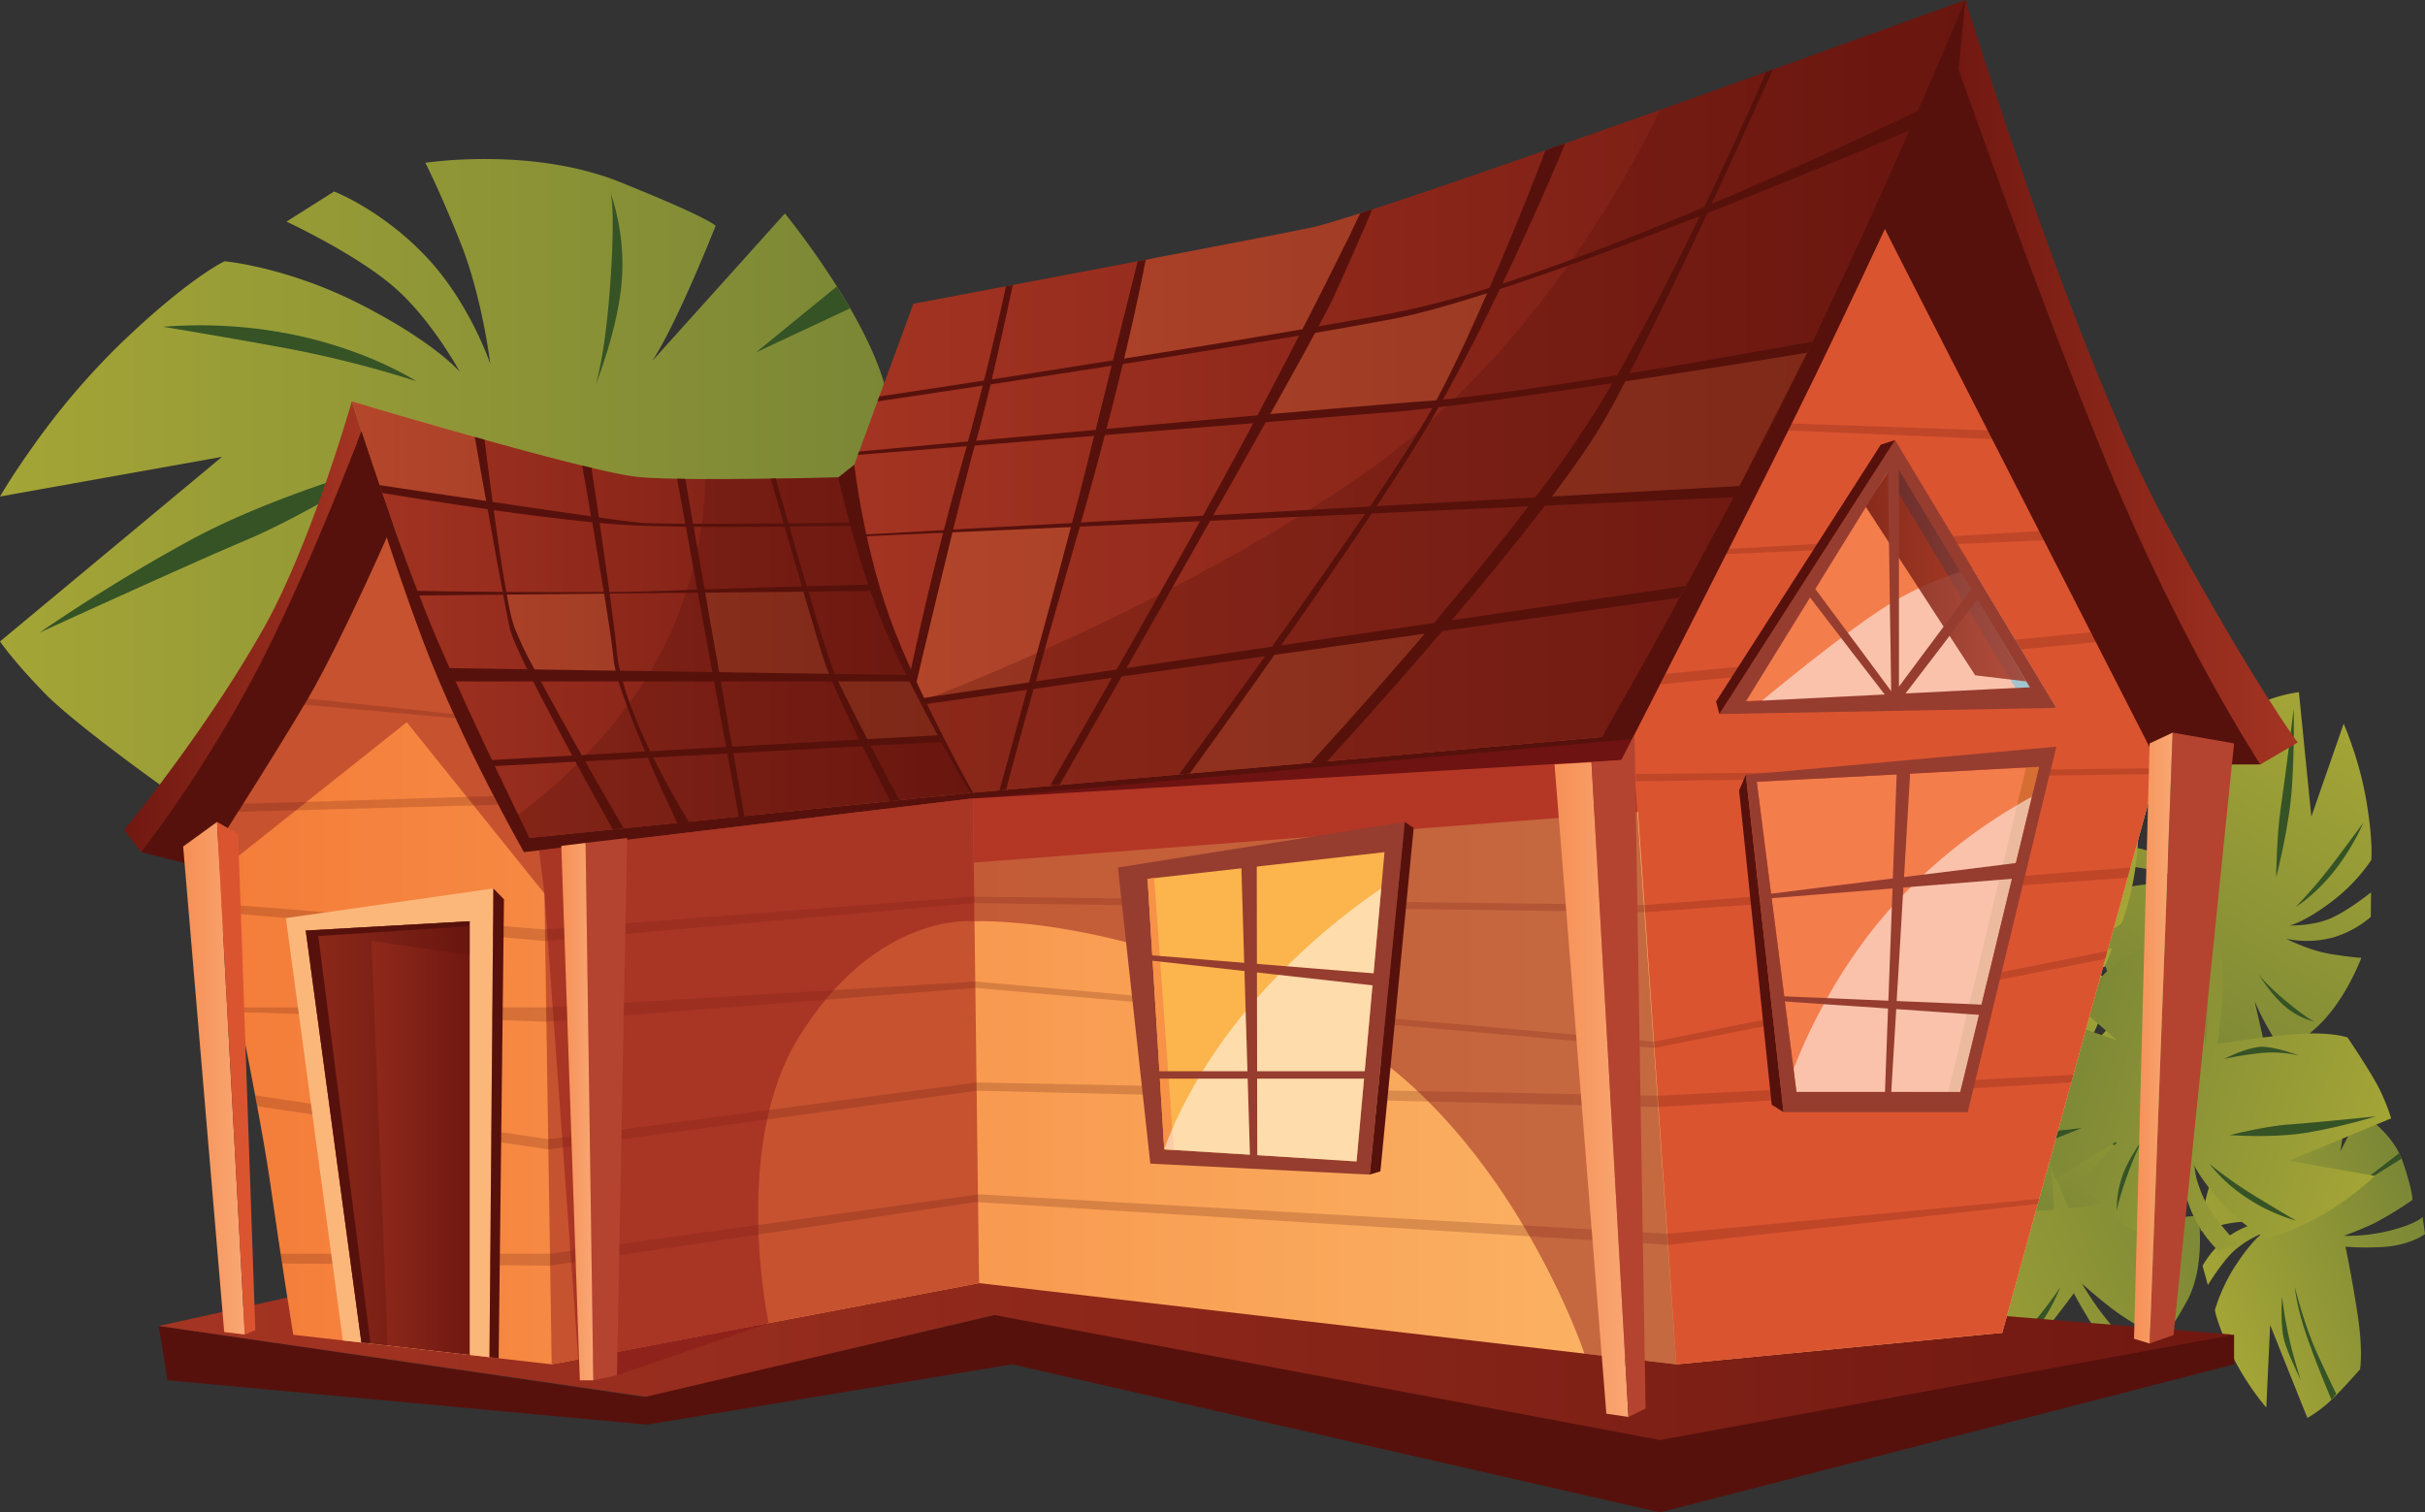 <svg xmlns="http://www.w3.org/2000/svg" xmlns:xlink="http://www.w3.org/1999/xlink" width="297mm" height="185.259mm" viewBox="0 0 841.89 525.143">
  <rect x="0" y="0" width="841.89" height="525.143" fill="#333333" stroke="none"/>
  <defs>
    <filter id="b" x="0" y="-8490" width="226.293" height="32766" filterUnits="userSpaceOnUse" color-interpolation-filters="sRGB">
      <feFlood flood-color="#fff" result="bg"/>
      <feBlend in="SourceGraphic" in2="bg"/>
    </filter>
    <mask id="a" x="0" y="-8490" width="226.293" height="32766" maskUnits="userSpaceOnUse">
      <g filter="url(#b)"/>
    </mask>
    <linearGradient id="c" data-name="ЃезымЯнный градиент 10" y1="183.45" x2="226.293" y2="183.45" gradientUnits="userSpaceOnUse">
      <stop offset="0" stop-color="#fff"/>
      <stop offset="1"/>
    </linearGradient>
    <filter id="e" x="682.127" y="-8490" width="66.475" height="32766" filterUnits="userSpaceOnUse" color-interpolation-filters="sRGB">
      <feFlood flood-color="#fff" result="bg"/>
      <feBlend in="SourceGraphic" in2="bg"/>
    </filter>
    <mask id="d" x="682.127" y="-8490" width="66.475" height="32766" maskUnits="userSpaceOnUse">
      <g filter="url(#e)"/>
    </mask>
    <linearGradient id="f" x1="825.386" y1="379.3" x2="888.327" y2="379.3" gradientTransform="translate(1484.15 -152.278) rotate(121.391)" xlink:href="#c"/>
    <filter id="h" x="732.283" y="-8490" width="97.883" height="32766" filterUnits="userSpaceOnUse" color-interpolation-filters="sRGB">
      <feFlood flood-color="#fff" result="bg"/>
      <feBlend in="SourceGraphic" in2="bg"/>
    </filter>
    <mask id="g" x="732.283" y="-8490" width="97.883" height="32766" maskUnits="userSpaceOnUse">
      <g filter="url(#h)"/>
    </mask>
    <linearGradient id="i" x1="716.009" y1="402.738" x2="803.745" y2="402.738" gradientTransform="matrix(-0.95, -0.312, 0.312, -0.95, 1378.621, 1034.683)" xlink:href="#c"/>
    <filter id="k" x="670.364" y="-8490" width="72.054" height="32766" filterUnits="userSpaceOnUse" color-interpolation-filters="sRGB">
      <feFlood flood-color="#fff" result="bg"/>
      <feBlend in="SourceGraphic" in2="bg"/>
    </filter>
    <mask id="j" x="670.364" y="-8490" width="72.054" height="32766" maskUnits="userSpaceOnUse">
      <g filter="url(#k)"/>
    </mask>
    <linearGradient id="l" x1="826.814" y1="449.68" x2="878.64" y2="449.68" gradientTransform="matrix(-0.95, -0.312, 0.312, -0.95, 1378.621, 1034.683)" xlink:href="#c"/>
    <filter id="n" x="277.375" y="-8490" width="138.031" height="32766" filterUnits="userSpaceOnUse" color-interpolation-filters="sRGB">
      <feFlood flood-color="#fff" result="bg"/>
      <feBlend in="SourceGraphic" in2="bg"/>
    </filter>
    <mask id="m" x="277.375" y="-8490" width="138.031" height="32766" maskUnits="userSpaceOnUse">
      <g filter="url(#n)"/>
    </mask>
    <linearGradient id="o" x1="277.375" y1="287.124" x2="415.405" y2="287.124" xlink:href="#c"/>
    <filter id="q" x="652.743" y="-8490" width="76.968" height="32766" filterUnits="userSpaceOnUse" color-interpolation-filters="sRGB">
      <feFlood flood-color="#fff" result="bg"/>
      <feBlend in="SourceGraphic" in2="bg"/>
    </filter>
    <mask id="p" x="652.743" y="-8490" width="76.968" height="32766" maskUnits="userSpaceOnUse">
      <g filter="url(#q)"/>
    </mask>
    <linearGradient id="r" x1="653.252" y1="425.66" x2="744.79" y2="425.66" gradientTransform="translate(-118.344 335.344) rotate(-23.11)" xlink:href="#c"/>
    <filter id="t" x="763.997" y="-8490" width="42.149" height="32766" filterUnits="userSpaceOnUse" color-interpolation-filters="sRGB">
      <feFlood flood-color="#fff" result="bg"/>
      <feBlend in="SourceGraphic" in2="bg"/>
    </filter>
    <mask id="s" x="763.997" y="-8490" width="42.149" height="32766" maskUnits="userSpaceOnUse">
      <g filter="url(#t)"/>
    </mask>
    <linearGradient id="u" x1="760.88" y1="463.244" x2="818.381" y2="463.244" gradientTransform="translate(-118.344 335.344) rotate(-23.11)" xlink:href="#c"/>
    <filter id="w" x="758.811" y="-8490" width="64.522" height="32766" filterUnits="userSpaceOnUse" color-interpolation-filters="sRGB">
      <feFlood flood-color="#fff" result="bg"/>
      <feBlend in="SourceGraphic" in2="bg"/>
    </filter>
    <mask id="v" x="758.811" y="-8490" width="64.522" height="32766" maskUnits="userSpaceOnUse">
      <g filter="url(#w)"/>
    </mask>
    <linearGradient id="x" x1="708.745" y1="346.151" x2="808.532" y2="346.151" gradientTransform="translate(1484.15 -152.278) rotate(121.391)" xlink:href="#c"/>
    <linearGradient id="y" data-name="ЃезымЯнный градиент 67" y1="206.455" x2="309.027" y2="206.455" gradientUnits="userSpaceOnUse">
      <stop offset="0" stop-color="#a4a536"/>
      <stop offset="1" stop-color="#7b8736"/>
    </linearGradient>
    <linearGradient id="z" x1="277.375" y1="298.813" x2="479.423" y2="298.813" xlink:href="#y"/>
    <mask id="aa" x="0" y="55.25" width="226.293" height="218.32" maskUnits="userSpaceOnUse">
      <g transform="translate(0 -19.04)">
        <g mask="url(#a)">
          <path d="M216.671,192.183a159.858,159.858,0,0,1-37.386,57.356c-.5.509-1,.994-1.5,1.479-3.186,3.128-6.349,5.942-9.352,8.488-1.32-7.736-1.661-11.059-1.661-11.059s-13.539,7.3-33.063,16.758c-8.192,3.977-17.453,8.318-27.215,12.684C73.521,292.61,57.024,292.61,57.024,292.61s-30.742-21.827-41.437-32.764C4.892,248.933,0,241.8,0,241.8l28.853-23.985L77.071,177.7,14.222,188.933,0,191.48s3.846-6.669,10.626-16.249a257.1,257.1,0,0,1,30.355-35.99C65.488,115.5,77.958,109.8,77.958,109.8s21.845,1.892,47.694,15.206c24.825,12.781,33.359,22.482,34,23.209-.614-1.091-10.353-18.844-23.324-29.878-13.357-11.374-36.863-22.312-36.863-22.312l16.52-10.453s16.247,6.184,31.675,22.336c15.405,16.128,22.55,37.518,22.55,37.518s-2.8-23.452-10.535-42.586c-3.208-7.955-5.825-13.993-7.782-18.334-2.776-6.136-4.232-8.9-4.232-8.9s36.658-5.7,67.468,6.645c1.138.461,2.23.9,3.277,1.334C224.067,102.208,233.715,146.371,216.671,192.183Z" fill="url(#c)" style="mix-blend-mode: multiply"/>
        </g>
      </g>
    </mask>
    <linearGradient id="ab" data-name="ЃезымЯнный градиент 88" y1="183.45" x2="226.293" y2="183.45" gradientUnits="userSpaceOnUse">
      <stop offset="0" stop-color="#fbf49c"/>
      <stop offset="1" stop-color="#faf398"/>
    </linearGradient>
    <mask id="ac" x="277.375" y="146.843" width="138.031" height="242.482" maskUnits="userSpaceOnUse">
      <g transform="translate(0 -19.04)">
        <g mask="url(#m)">
          <path d="M386.286,305.1C357.8,365.366,332.607,396.263,321.3,408.365l-1.707-61.721L291.1,408.365a234.143,234.143,0,0,1-12.379-53.694c-2.822-28.617-.341-40.21-.341-40.21A128.892,128.892,0,0,1,310.535,287.3c20.525-12.393,30.56-13.63,30.56-13.63s-16.11-1.431-29.513,2.862c-13.38,4.293-31.333,16.1-31.333,16.1l1.5-16.71A77.943,77.943,0,0,1,310.6,263.556c16.725-3.444,32.744.946,33.745,1.213-.933-.534-16.133-8.973-31.106-12.2-15.428-3.347-22.436-4-22.436-4s14.062-28.981,36.408-45.375c22.322-16.37,25.258-16.855,25.258-16.855s13.971,24.494,18.249,37.59l-9.352-56.846s25.258-3.08,44.736.631l7.85,2.013S424.969,223.25,386.286,305.1Z" fill="url(#o)" style="mix-blend-mode: multiply"/>
        </g>
      </g>
    </mask>
    <linearGradient id="ad" x1="277.375" y1="287.124" x2="415.405" y2="287.124" xlink:href="#ab"/>
    <linearGradient id="ae" x1="653.253" y1="433.569" x2="776.762" y2="433.569" gradientTransform="translate(-118.344 335.344) rotate(-23.11)" xlink:href="#y"/>
    <linearGradient id="af" x1="760.88" y1="467.694" x2="841.975" y2="467.694" gradientTransform="translate(-118.344 335.344) rotate(-23.11)" xlink:href="#y"/>
    <mask id="ag" x="652.743" y="376.712" width="76.968" height="108.466" maskUnits="userSpaceOnUse">
      <g transform="translate(0 -19.04)">
        <g mask="url(#p)">
          <path d="M729.694,437.762a75.381,75.381,0,0,1-5.115,28.558c-.105.283-.214.557-.323.83-.686,1.758-1.408,3.391-2.112,4.893-1.567-2.741-2.16-3.957-2.16-3.957s-3.766,5.168-9.347,12.211c-2.341,2.958-5.009,6.243-7.852,9.625-9.6,11.413-15.456,14.294-15.456,14.294s-14-3.013-19.35-5.345a53.1,53.1,0,0,1-8.091-4.207l6.828-14.251,11.406-23.828-20.7,15.29-4.683,3.462s.417-3.233,1.462-8.1a121.309,121.309,0,0,1,5.655-19.124c5.321-13.4,8.934-17.766,8.934-17.766a50.485,50.485,0,0,1,19.076-2.491c10.62.572,15.025,2.807,15.354,2.975-.373-.312-6.348-5.429-12.516-7.4-6.353-2.035-16.243-2.13-16.243-2.13l4.375-6.9a32.953,32.953,0,0,1,14.407,3.046c7.754,3.5,13.326,10.47,13.326,10.47a76.844,76.844,0,0,0-9.785-14.515c-2.268-2.495-4.053-4.357-5.364-5.682-1.856-1.872-2.765-2.679-2.765-2.679s12.193-8.592,24.874-9.233c.469-.022.918-.045,1.352-.06C719.539,401.916,729.233,417.191,729.694,437.762Z" fill="url(#r)" style="mix-blend-mode: multiply"/>
        </g>
      </g>
    </mask>
    <linearGradient id="ah" x1="653.252" y1="425.66" x2="744.79" y2="425.66" gradientTransform="translate(-118.344 335.344) rotate(-23.11)" xlink:href="#ab"/>
    <mask id="ai" x="763.997" y="375.637" width="42.149" height="113.109" maskUnits="userSpaceOnUse">
      <g transform="translate(0 -19.04)">
        <g mask="url(#s)">
          <path d="M805.89,451.5c-1.546,28.122-6.093,44.388-8.385,51.011l-9.371-23.406-1.339,28.68a92.406,92.406,0,0,1-12.016-18.459c-5.065-10.5-5.831-15.383-5.831-15.383a59.977,59.977,0,0,1,7.547-16.048c5.52-8.345,8.9-10.572,8.9-10.572a34.313,34.313,0,0,0-10.062,6.254c-4.136,3.986-8.827,11.658-8.827,11.658l-1.84-6.68a34.192,34.192,0,0,1,8.477-9.79,29.9,29.9,0,0,1,12.141-5.429,44.675,44.675,0,0,0-12.765.748A78.837,78.837,0,0,0,764,446.468s.872-13.587,6.469-23.786,6.565-10.885,6.565-10.885,8.434,6.967,11.811,11.249l-11.39-20.2s8.521-5.595,15.957-7.572l3.07-.6S807.987,413.31,805.89,451.5Z" fill="url(#u)" style="mix-blend-mode: multiply"/>
        </g>
      </g>
    </mask>
    <linearGradient id="aj" x1="760.88" y1="463.244" x2="818.381" y2="463.244" gradientTransform="translate(-118.344 335.344) rotate(-23.11)" xlink:href="#ab"/>
    <linearGradient id="ak" x1="708.746" y1="352.976" x2="843.159" y2="352.976" gradientTransform="translate(1484.15 -152.278) rotate(121.391)" xlink:href="#y"/>
    <linearGradient id="al" x1="825.386" y1="383.299" x2="913.71" y2="383.299" gradientTransform="translate(1484.15 -152.278) rotate(121.391)" xlink:href="#y"/>
    <mask id="am" x="758.811" y="240.337" width="64.522" height="117.382" maskUnits="userSpaceOnUse">
      <g transform="translate(0 -19.04)">
        <g mask="url(#v)">
          <path d="M769.915,352.481A72.12,72.12,0,0,1,759.71,325.8c-.057-.3-.106-.6-.155-.892-.326-1.891-.56-3.7-.743-5.4,2.655,1.181,3.749,1.774,3.749,1.774s.465-6.731,1.465-16.205c.417-3.977.936-8.44,1.549-13.1,2.076-15.728,5.39-21.995,5.39-21.995s12.917-6.931,18.443-8.615a49.531,49.531,0,0,1,8.7-2l1.613,16.178,2.7,27.042,9.156-26.318,2.07-5.957s1.287,2.911,2.884,7.571a122.2,122.2,0,0,1,5.019,19.359c2.411,14.474,1.666,20.451,1.666,20.451a62.029,62.029,0,0,1-14.277,14.811c-8.934,6.651-13.645,7.783-14,7.867.46,0,7.9.165,13.914-2.362,6.2-2.6,14.3-9.151,14.3-9.151l-.09,8.549a35.834,35.834,0,0,1-13.261,7.175,35.226,35.226,0,0,1-16.118.407s7.806,4.037,15.27,5.26c3.1.511,5.492.831,7.226,1.031,2.453.28,3.6.328,3.6.328s-5.6,15.166-15.6,24.185c-.371.332-.725.652-1.07.955A58.759,58.759,0,0,1,769.915,352.481Z" fill="url(#x)" style="mix-blend-mode: multiply"/>
        </g>
      </g>
    </mask>
    <linearGradient id="an" x1="708.745" y1="346.151" x2="808.532" y2="346.151" gradientTransform="translate(1484.15 -152.278) rotate(121.391)" xlink:href="#ab"/>
    <mask id="ao" x="682.127" y="314.698" width="66.475" height="98.575" maskUnits="userSpaceOnUse">
      <g transform="translate(0 -19.04)">
        <g mask="url(#d)">
          <path d="M700.968,392.357c-12.892-23.931-17.375-40.22-18.841-47.148l19.407,12.776-13.341-24.247a72.667,72.667,0,0,1,19.071,6.976c9.406,5.152,12.488,8.616,12.488,8.616a64.437,64.437,0,0,1,1.931,18.122c-.3,10.493-1.929,14.574-1.929,14.574a43.894,43.894,0,0,0,5.044-11.834c1.362-6.017,1.32-15.406,1.32-15.406l4.859,4.2A40.894,40.894,0,0,1,729,372.642a38.15,38.15,0,0,1-7.153,12.556,53.124,53.124,0,0,0,10.016-9.164c4.133-5.133,5.743-7.653,5.743-7.653s6.127,11.646,6.7,23.7.132,13.261.132,13.261-10.372-.02-15.276-1.243l19.437,8.811s-4.122,10.265-9.181,16.858l-2.2,2.545S718.479,424.855,700.968,392.357Z" fill="url(#f)" style="mix-blend-mode: multiply"/>
        </g>
      </g>
    </mask>
    <linearGradient id="ap" x1="825.386" y1="379.3" x2="888.327" y2="379.3" gradientTransform="translate(1484.15 -152.278) rotate(121.391)" xlink:href="#ab"/>
    <linearGradient id="aq" x1="716.009" y1="413.449" x2="836.627" y2="413.449" gradientTransform="matrix(-0.95, -0.312, 0.312, -0.95, 1378.621, 1034.683)" xlink:href="#y"/>
    <linearGradient id="ar" x1="826.814" y1="454.503" x2="905.589" y2="454.503" gradientTransform="matrix(-0.95, -0.312, 0.312, -0.95, 1378.621, 1034.683)" xlink:href="#y"/>
    <mask id="as" x="732.283" y="357.898" width="97.883" height="76.286" maskUnits="userSpaceOnUse">
      <g transform="translate(0 -19.04)">
        <g mask="url(#g)">
          <path d="M745.18,396.946a59.184,59.184,0,0,1,20.174-17.561c.241-.133.479-.255.717-.378,1.52-.8,3-1.475,4.385-2.068-.39,3.252-.64,4.618-.64,4.618s5.785-1.015,14.006-2.056c3.45-.44,7.334-.876,11.4-1.252,13.742-1.261,19.786,1.031,19.786,1.031s8.8,12.928,11.482,18.753a70.336,70.336,0,0,1,3.673,9.323l-13.279,5.508-22.2,9.216,24.294,4.274,5.5.965s-2.162,2.112-5.728,4.97a92.552,92.552,0,0,1-15.185,10.061c-11.66,6.015-16.872,6.544-16.872,6.544a57.692,57.692,0,0,1-15.757-12.656c-7.652-8.518-9.683-13.552-9.834-13.929.1.518,1.665,8.913,5.171,15.092,3.609,6.367,10.986,13.971,10.986,13.971l-7.233,1.852a42.4,42.4,0,0,1-9.083-13.26,52.8,52.8,0,0,1-4.025-18.015,88.379,88.379,0,0,0-.949,18.358c.277,3.6.554,6.36.781,8.354.324,2.82.546,4.119.546,4.119s-14.074-2.83-23.968-12.007c-.365-.341-.716-.666-1.05-.984C732.311,431.612,733.763,412.753,745.18,396.946Z" fill="url(#i)" style="mix-blend-mode: multiply"/>
        </g>
      </g>
    </mask>
    <linearGradient id="at" x1="716.009" y1="402.738" x2="803.745" y2="402.738" gradientTransform="matrix(-0.95, -0.312, 0.312, -0.95, 1378.621, 1034.683)" xlink:href="#ab"/>
    <mask id="au" x="670.364" y="277.614" width="72.054" height="90.153" maskUnits="userSpaceOnUse">
      <g transform="translate(0 -19.04)">
        <g mask="url(#j)">
          <path d="M695.788,328.594c17.243-19.951,29.961-28.71,35.471-31.94l-6.344,24.722,17.407-20.528a106.9,106.9,0,0,1-1.528,23.02c-2.2,11.745-4.415,16-4.415,16a45.262,45.262,0,0,1-14.847,6.31c-8.919,2.066-12.735,1.163-12.735,1.163s5.741,2.805,11.136,2.964,13.3-2.036,13.3-2.036l-2.437,6.42a27.063,27.063,0,0,1-11.968.9,30.15,30.15,0,0,1-12.227-5.168,53.715,53.715,0,0,0,10.019,9.16,84.651,84.651,0,0,0,7.768,4.7s-8.425,9.544-18.463,12.944-11.157,3.179-11.157,3.179-2.353-11.658-2.441-17.447l-2.993,23.85s-9.6-2.286-16.319-6.463l-2.649-1.889S672.373,355.692,695.788,328.594Z" fill="url(#l)" style="mix-blend-mode: multiply"/>
        </g>
      </g>
    </mask>
    <linearGradient id="av" x1="826.814" y1="449.68" x2="878.64" y2="449.68" gradientTransform="matrix(-0.95, -0.312, 0.312, -0.95, 1378.621, 1034.683)" xlink:href="#ab"/>
    <linearGradient id="aw" data-name="ЃезымЯнный градиент 3" x1="55.105" y1="463.545" x2="775.607" y2="463.545" gradientUnits="userSpaceOnUse">
      <stop offset="0" stop-color="#a43422"/>
      <stop offset="1" stop-color="#701811"/>
    </linearGradient>
    <linearGradient id="ax" data-name="ЃезымЯнный градиент 61" x1="71.349" y1="282.887" x2="750.342" y2="282.887" gradientUnits="userSpaceOnUse">
      <stop offset="0" stop-color="#f47c39"/>
      <stop offset="1" stop-color="#fec773"/>
    </linearGradient>
    <linearGradient id="ay" x1="122.144" y1="234.208" x2="336.695" y2="234.208" xlink:href="#aw"/>
    <linearGradient id="az" x1="295.019" y1="156.705" x2="682.307" y2="156.705" xlink:href="#aw"/>
    <linearGradient id="ba" data-name="ЃезымЯнный градиент 2" x1="676.373" y1="151.754" x2="797.694" y2="151.754" gradientUnits="userSpaceOnUse">
      <stop offset="0" stop-color="#701811"/>
      <stop offset="1" stop-color="#a43422"/>
    </linearGradient>
    <linearGradient id="bb" x1="43.109" y1="236.676" x2="125.469" y2="236.676" xlink:href="#ba"/>
    <linearGradient id="bc" x1="647.601" y1="198.44" x2="703.465" y2="198.44" xlink:href="#ba"/>
    <linearGradient id="bd" data-name="ЃезымЯнный градиент 40" x1="740.869" y1="360.441" x2="754.281" y2="360.441" gradientUnits="userSpaceOnUse">
      <stop offset="0" stop-color="#f69056"/>
      <stop offset="1" stop-color="#f9a773"/>
    </linearGradient>
    <linearGradient id="be" x1="539.684" y1="378.331" x2="565.353" y2="378.331" xlink:href="#bd"/>
    <linearGradient id="bf" x1="63.591" y1="374.387" x2="84.994" y2="374.387" xlink:href="#bd"/>
    <linearGradient id="bg" x1="106.144" y1="395.178" x2="163.066" y2="395.178" xlink:href="#aw"/>
    <linearGradient id="bh" x1="194.864" y1="385.976" x2="205.974" y2="385.976" xlink:href="#bd"/>
  </defs>
  <title>избушка (изба)</title>
  <g style="isolation: isolate">
    <g>
      <g>
        <path d="M298.975,219.941l-45.464,1.407,40.276,14.721s-9.534,41.786-35.589,60.8c-26.077,18.989-32.858,19.45-32.858,19.45s-19.524-22.773-29.308-37.979c-3.39-5.262-6.781-10.962-9.762-16.176-2.8-4.9-5.256-9.385-6.986-12.66-1.593-2.934-2.617-4.9-2.822-5.287.068.461.478,2.886,1.32,6.767.66,3.177,1.593,7.348,2.867,12.174a250.727,250.727,0,0,0,12.128,35.82c12.037,28.011,19.3,33.031,19.3,33.031l-15.2,6.645s-15.314-16.176-23.142-52.505c-1.911-8.876-3.322-15.958-4.369-21.487-.341-1.916-.66-3.638-.933-5.19-1.32-7.736-1.661-11.059-1.661-11.059s-13.539,7.3-33.063,16.758c-8.192,3.977-17.453,8.318-27.215,12.684-32.972,14.721-49.469,14.721-49.469,14.721s-30.742-21.827-41.437-32.764C4.892,248.9,0,241.767,0,241.767l28.853-23.985,48.217-40.113L14.222,188.9,0,191.445s3.846-6.669,10.626-16.249a257.091,257.091,0,0,1,30.355-35.99c24.507-23.743,36.977-29.442,36.977-29.442s21.845,1.892,47.694,15.206c24.825,12.781,33.359,22.482,34,23.209-.614-1.091-10.353-18.844-23.324-29.878-13.357-11.374-36.863-22.312-36.863-22.312l16.52-10.453s16.247,6.184,31.675,22.336c15.405,16.127,22.55,37.517,22.55,37.517s-2.8-23.451-10.535-42.586c-3.208-7.954-5.825-13.993-7.782-18.334-2.776-6.135-4.232-8.9-4.232-8.9s36.658-5.7,67.468,6.645c1.138.461,2.23.9,3.277,1.334,27.715,11.2,30.036,13.872,30.036,13.872s-4.551,11.641-10.171,24.033v.024c-3.8,8.391-8.1,17.146-11.787,22.845l15.61-17.34,30.4-33.831s26.805,32.764,34.428,58.883C314.562,178.155,298.975,219.941,298.975,219.941Z" transform="translate(0 -19.04)" fill="url(#y)"/>
        <path d="M438.258,308.01c-13.994-.024-30.332-1.819-30.332-1.819a175.018,175.018,0,0,0,41.437,13.727c22.937,4.39,29.49,1.5,29.49,1.5l-3.208,13.993s-17.248,3.492-43.257-7.761c-19.524-8.44-26.464-12.538-26.464-12.538s-4.073,26.459-10.831,56.968c-6.781,30.485-14.677,42.32-14.677,42.32s-28.1,11.932-39.912,14.527c-11.832,2.619-18.545,2.813-18.545,2.813l-.66-23.379-1.707-61.721L291.1,408.365a234.143,234.143,0,0,1-12.379-53.694c-2.822-28.617-.341-40.21-.341-40.21A128.892,128.892,0,0,1,310.535,287.3c20.525-12.393,30.56-13.63,30.56-13.63s-16.11-1.431-29.513,2.862c-13.38,4.293-31.333,16.1-31.333,16.1l1.5-16.71A77.943,77.943,0,0,1,310.6,263.556c16.725-3.444,32.744.946,33.745,1.213-.933-.534-16.133-8.973-31.106-12.2-15.428-3.347-22.436-4-22.436-4s14.062-28.981,36.408-45.375c22.322-16.37,25.258-16.855,25.258-16.855s13.971,24.494,18.249,37.59l-9.352-56.846s25.258-3.08,44.736.631a60.681,60.681,0,0,1,7.85,2.013c19.66,6.645,37.818,37.251,37.818,37.251l-20.912,33.3,28.33-22.069S480.24,244.446,479.4,272c-.842,27.526-3.8,32.619-3.8,32.619S452.275,308.034,438.258,308.01Z" transform="translate(0 -19.04)" fill="url(#z)"/>
        <g mask="url(#aa)">
          <path d="M216.671,192.183a159.858,159.858,0,0,1-37.386,57.356c-.5.509-1,.994-1.5,1.479-3.186,3.128-6.349,5.942-9.352,8.488-1.32-7.736-1.661-11.059-1.661-11.059s-13.539,7.3-33.063,16.758c-8.192,3.977-17.453,8.318-27.215,12.684C73.521,292.61,57.024,292.61,57.024,292.61s-30.742-21.827-41.437-32.764C4.892,248.933,0,241.8,0,241.8l28.853-23.985L77.071,177.7,14.222,188.933,0,191.48s3.846-6.669,10.626-16.249a257.1,257.1,0,0,1,30.355-35.99C65.488,115.5,77.958,109.8,77.958,109.8s21.845,1.892,47.694,15.206c24.825,12.781,33.359,22.482,34,23.209-.614-1.091-10.353-18.844-23.324-29.878-13.357-11.374-36.863-22.312-36.863-22.312l16.52-10.453s16.247,6.184,31.675,22.336c15.405,16.128,22.55,37.518,22.55,37.518s-2.8-23.452-10.535-42.586c-3.208-7.955-5.825-13.993-7.782-18.334-2.776-6.136-4.232-8.9-4.232-8.9s36.658-5.7,67.468,6.645c1.138.461,2.23.9,3.277,1.334C224.067,102.208,233.715,146.371,216.671,192.183Z" transform="translate(0 -19.04)" opacity="0.47" fill="url(#ab)"/>
        </g>
        <g mask="url(#ac)">
          <path d="M386.286,305.1C357.8,365.366,332.607,396.263,321.3,408.365l-1.707-61.721L291.1,408.365a234.143,234.143,0,0,1-12.379-53.694c-2.822-28.617-.341-40.21-.341-40.21A128.892,128.892,0,0,1,310.535,287.3c20.525-12.393,30.56-13.63,30.56-13.63s-16.11-1.431-29.513,2.862c-13.38,4.293-31.333,16.1-31.333,16.1l1.5-16.71A77.943,77.943,0,0,1,310.6,263.556c16.725-3.444,32.744.946,33.745,1.213-.933-.534-16.133-8.973-31.106-12.2-15.428-3.347-22.436-4-22.436-4s14.062-28.981,36.408-45.375c22.322-16.37,25.258-16.855,25.258-16.855s13.971,24.494,18.249,37.59l-9.352-56.846s25.258-3.08,44.736.631l7.85,2.013S424.969,223.25,386.286,305.1Z" transform="translate(0 -19.04)" opacity="0.47" fill="url(#ad)"/>
        </g>
        <polygon points="479.033 244.775 428.196 254.937 479.393 249.856 479.033 244.775" fill="#365326"/>
        <path d="M134.087,180.2s-39.01,10.67-67.764,26.252A614.765,614.765,0,0,0,13.676,238.73s51.957-23.808,72.057-32.275S134.087,180.2,134.087,180.2Z" transform="translate(0 -19.04)" fill="#365326"/>
        <polygon points="384.254 208.049 386.477 146.873 392.922 146.843 384.254 208.049" fill="#365326"/>
        <polygon points="290.536 99.445 262.461 122.359 295.141 107.053 290.536 99.445" fill="#365326"/>
        <path d="M347.5,426.973s-1.466-25.593-1.107-55.241,5.184-44.5,5.184-44.5-3.8,32.437-1.8,58.2,3.406,38.8,3.406,38.8Z" transform="translate(0 -19.04)" fill="#365326"/>
        <path d="M94.271,263.815a118.587,118.587,0,0,0,31.95-8.912c16.019-7.2,31.2-16.174,31.2-16.174s-18.767,18.1-31.572,21.622S94.271,263.815,94.271,263.815Z" transform="translate(0 -19.04)" fill="#365326"/>
        <path d="M338.157,329.352s-6.23,23.425-8.206,45.21-1.79,25.8-1.79,25.8-2.82-23.646-1.645-36.719S338.157,329.352,338.157,329.352Z" transform="translate(0 -19.04)" fill="#365326"/>
        <path d="M211.924,85.887s1.8,4.584,0,30.856-5.166,35.974-5.166,35.974,8.013-19.806,9.15-36.782A76.517,76.517,0,0,0,211.924,85.887Z" transform="translate(0 -19.04)" fill="#365326"/>
        <path d="M56.625,132.507a162.668,162.668,0,0,1,47.6,3.234c25.117,5.659,40.287,15.663,40.287,15.663a377.347,377.347,0,0,0-43.945-11.217C77.674,135.943,56.625,132.507,56.625,132.507Z" transform="translate(0 -19.04)" fill="#365326"/>
      </g>
      <g>
        <path d="M762.828,434.047,746.9,442.528l16.376-1.381s2.552,17.713-3.988,29.567-8.892,13.209-8.892,13.209-10.159-5.336-15.789-9.467c-1.95-1.429-3.962-3.026-5.76-4.507-1.688-1.393-3.2-2.686-4.276-3.642-.982-.849-1.624-1.424-1.752-1.538.09.165.579,1.025,1.429,2.368.685,1.1,1.609,2.544,2.746,4.175a96.324,96.324,0,0,0,9.389,11.638c8.247,8.655,11.535,9.315,11.535,9.315l-4.448,5.207s-7.729-3.537-15.665-16.123c-1.939-3.075-3.445-5.548-4.6-7.489-.393-.676-.751-1.282-1.068-1.83-1.567-2.741-2.16-3.957-2.16-3.957s-3.766,5.168-9.347,12.211c-2.341,2.958-5.009,6.243-7.852,9.625-9.6,11.413-15.456,14.294-15.456,14.294s-14-3.013-19.35-5.345a53.1,53.1,0,0,1-8.091-4.207l6.828-14.251,11.406-23.828-20.7,15.29-4.683,3.462s.417-3.233,1.462-8.1a121.3,121.3,0,0,1,5.655-19.124c5.321-13.4,8.934-17.766,8.934-17.766a50.487,50.487,0,0,1,19.076-2.491c10.62.572,15.025,2.807,15.354,2.975-.373-.312-6.348-5.429-12.516-7.4-6.353-2.035-16.244-2.13-16.244-2.13l4.375-6.9a32.953,32.953,0,0,1,14.407,3.046c7.754,3.5,13.326,10.47,13.326,10.47a76.845,76.845,0,0,0-9.785-14.515c-2.268-2.494-4.053-4.357-5.364-5.682-1.856-1.871-2.765-2.679-2.765-2.679s12.193-8.592,24.874-9.233c.469-.022.918-.045,1.352-.06,11.422-.538,12.624.081,12.624.081s.039,5.266-.195,11.007l0,.009a90.963,90.963,0,0,1-.936,10.833l3.074-9.386,5.978-18.3s14.161,7.9,20.574,16.6S762.828,434.047,762.828,434.047Z" transform="translate(0 -19.04)" fill="url(#ae)"/>
        <path d="M824.738,443.541c-4.967,2.435-11.017,4.6-11.017,4.6a61.393,61.393,0,0,0,16.647-1.966c8.759-2.321,10.673-4.574,10.673-4.574l.849,5.935s-5.622,4.354-16.445,4.575a94.609,94.609,0,0,1-11.167-.193s2.313,10.873,4.249,23.771.8,18.817.8,18.817-8.273,9.491-12.093,12.551a44.356,44.356,0,0,1-6.178,4.32l-3.554-8.863-9.371-23.406-1.339,28.68a92.406,92.406,0,0,1-12.016-18.459c-5.065-10.5-5.831-15.383-5.831-15.383a59.977,59.977,0,0,1,7.547-16.048c5.52-8.345,8.9-10.572,8.9-10.572a34.313,34.313,0,0,0-10.062,6.254c-4.136,3.986-8.827,11.658-8.827,11.658l-1.84-6.68a34.192,34.192,0,0,1,8.477-9.79,29.9,29.9,0,0,1,12.141-5.429,44.675,44.675,0,0,0-12.765.748A78.837,78.837,0,0,0,764,446.468s.872-13.587,6.469-23.786,6.565-10.885,6.565-10.885,8.434,6.967,11.811,11.249l-11.39-20.2s8.521-5.595,15.957-7.572a21.67,21.67,0,0,1,3.07-.6c7.917-.882,18.7,7.7,18.7,7.7L812.5,418.819l6.914-13.424s11.192,6.4,14.806,17.129,3.285,13.191,3.285,13.191A132.4,132.4,0,0,1,824.738,443.541Z" transform="translate(0 -19.04)" fill="url(#af)"/>
        <g mask="url(#ag)">
          <path d="M729.694,437.762a75.381,75.381,0,0,1-5.115,28.558c-.105.283-.214.557-.323.83-.686,1.758-1.408,3.391-2.112,4.893-1.567-2.741-2.16-3.957-2.16-3.957s-3.766,5.168-9.347,12.211c-2.341,2.958-5.009,6.243-7.852,9.625-9.6,11.413-15.456,14.294-15.456,14.294s-14-3.013-19.35-5.345a53.1,53.1,0,0,1-8.091-4.207l6.828-14.251,11.406-23.828-20.7,15.29-4.683,3.462s.417-3.233,1.462-8.1a121.309,121.309,0,0,1,5.655-19.124c5.321-13.4,8.934-17.766,8.934-17.766a50.485,50.485,0,0,1,19.076-2.491c10.62.572,15.025,2.807,15.354,2.975-.373-.312-6.348-5.429-12.516-7.4-6.353-2.035-16.243-2.13-16.243-2.13l4.375-6.9a32.953,32.953,0,0,1,14.407,3.046c7.754,3.5,13.326,10.47,13.326,10.47a76.844,76.844,0,0,0-9.785-14.515c-2.268-2.495-4.053-4.357-5.364-5.682-1.856-1.872-2.765-2.679-2.765-2.679s12.193-8.592,24.874-9.233c.469-.022.918-.045,1.352-.06C719.539,401.916,729.233,417.191,729.694,437.762Z" transform="translate(0 -19.04)" opacity="0.47" fill="url(#ah)"/>
        </g>
        <g mask="url(#ai)">
          <path d="M805.89,451.5c-1.546,28.122-6.093,44.388-8.385,51.011l-9.371-23.406-1.339,28.68a92.406,92.406,0,0,1-12.016-18.459c-5.065-10.5-5.831-15.383-5.831-15.383a59.977,59.977,0,0,1,7.547-16.048c5.52-8.345,8.9-10.572,8.9-10.572a34.313,34.313,0,0,0-10.062,6.254c-4.136,3.986-8.827,11.658-8.827,11.658l-1.84-6.68a34.192,34.192,0,0,1,8.477-9.79,29.9,29.9,0,0,1,12.141-5.429,44.675,44.675,0,0,0-12.765.748A78.837,78.837,0,0,0,764,446.468s.872-13.587,6.469-23.786,6.565-10.885,6.565-10.885,8.434,6.967,11.811,11.249l-11.39-20.2s8.521-5.595,15.957-7.572l3.07-.6S807.987,413.31,805.89,451.5Z" transform="translate(0 -19.04)" opacity="0.47" fill="url(#aj)"/>
        </g>
        <polygon points="832.924 400.406 816.335 413.188 833.773 402.294 832.924 400.406" fill="#365326"/>
        <path d="M698.7,447.587s-12.321,10.912-20.307,21.919S664.3,491.1,664.3,491.1s15.047-18.219,20.974-24.982S698.7,447.587,698.7,447.587Z" transform="translate(0 -19.04)" fill="#365326"/>
        <polygon points="794.091 402.856 786.192 378.973 788.473 377.835 794.091 402.856" fill="#365326"/>
        <polygon points="745.427 377.516 738.723 391.22 748.141 379.634 745.427 377.516" fill="#365326"/>
        <path d="M809.44,505.083s-4.155-9.573-8.238-21.022-4.481-18-4.481-18,3.257,13.122,7.627,22.669,6.719,14.308,6.719,14.308Z" transform="translate(0 -19.04)" fill="#365326"/>
        <path d="M696.453,486.653a49.412,49.412,0,0,0,10.067-9c4.659-5.563,8.768-11.66,8.768-11.66s-4.086,10.23-8.128,13.819S696.453,486.653,696.453,486.653Z" transform="translate(0 -19.04)" fill="#365326"/>
        <path d="M792.264,469.223a141.786,141.786,0,0,0,3.51,18.8c2.393,8.712,3.03,10.222,3.03,10.222s-4.358-8.589-5.8-13.815S792.264,469.223,792.264,469.223Z" transform="translate(0 -19.04)" fill="#365326"/>
        <path d="M712.914,397.768s1.289,1.446,4.382,11.851,3.277,14.718,3.277,14.718.029-9.006-1.978-15.725A31.021,31.021,0,0,0,712.914,397.768Z" transform="translate(0 -19.04)" fill="#365326"/>
        <path d="M664.452,442.8a61.509,61.509,0,0,1,17.344-7.073A45.872,45.872,0,0,1,698.31,434.7a134.554,134.554,0,0,0-17.18,3.368C672.406,440.442,664.452,442.8,664.452,442.8Z" transform="translate(0 -19.04)" fill="#365326"/>
      </g>
      <g>
        <path d="M744.809,377.711l8.7-17.577-12.637,12.1s-10.991-12.71-11.63-26.744.593-16.713.593-16.713,10.955-2.464,17.618-2.874c2.306-.143,4.748-.192,6.957-.19,2.075,0,3.955.044,5.313.1,1.226.033,2.039.071,2.2.078-.156-.074-.987-.446-2.355-.97-1.114-.44-2.59-.993-4.336-1.559a76.878,76.878,0,0,0-13.5-3.183c-11.07-1.519-14.078.146-14.078.146l1-7.22s8.072-2.3,20.866,2.628c3.126,1.2,5.6,2.209,7.514,3.014.66.287,1.256.541,1.79.774,2.655,1.181,3.749,1.774,3.749,1.774s.465-6.731,1.465-16.205c.417-3.977.937-8.439,1.549-13.1,2.076-15.728,5.39-21.995,5.39-21.995s12.917-6.931,18.443-8.615a49.531,49.531,0,0,1,8.7-2l1.612,16.178,2.7,27.042,9.156-26.318,2.07-5.957s1.287,2.911,2.884,7.571a122.194,122.194,0,0,1,5.019,19.359c2.411,14.474,1.666,20.451,1.666,20.451a62.031,62.031,0,0,1-14.277,14.811c-8.934,6.651-13.645,7.783-14,7.867.46,0,7.9.165,13.914-2.362,6.2-2.6,14.3-9.151,14.3-9.151l-.09,8.549a35.834,35.834,0,0,1-13.261,7.175,35.225,35.225,0,0,1-16.118.407s7.806,4.037,15.27,5.26c3.1.511,5.492.831,7.226,1.031,2.453.28,3.6.328,3.6.328s-5.6,15.166-15.6,24.185c-.371.332-.725.652-1.07.955-9.028,8.092-10.318,8.393-10.318,8.393s-2.681-4.261-5.38-9.091l-.008-.005a83.066,83.066,0,0,1-4.688-9.447l2.22,9.7,4.343,18.907s-15.5,3.057-25.1.272S744.809,377.711,744.809,377.711Z" transform="translate(0 -19.04)" fill="url(#ak)"/>
        <path d="M689.63,411.468c2.819-5.311,6.655-11.127,6.655-11.127A74.323,74.323,0,0,0,683.721,413.1c-5.963,7.759-6.388,10.876-6.388,10.876l-3.678-4.262s2.386-7.312,11.086-14.745a109.742,109.742,0,0,1,9.188-7.326s-7.354-7.3-15.42-16.505-10.123-14.78-10.123-14.78,1.959-13.271,3.53-18.322a56.565,56.565,0,0,1,2.856-7.657l7.354,4.834,19.407,12.776-13.341-24.247a72.667,72.667,0,0,1,19.071,6.976c9.406,5.152,12.488,8.616,12.488,8.616a64.437,64.437,0,0,1,1.931,18.122c-.3,10.493-1.929,14.574-1.929,14.574a43.894,43.894,0,0,0,5.044-11.834c1.362-6.017,1.32-15.406,1.32-15.406l4.859,4.2A40.894,40.894,0,0,1,729,372.642a38.15,38.15,0,0,1-7.153,12.556,53.124,53.124,0,0,0,10.016-9.164c4.133-5.133,5.743-7.653,5.743-7.653s6.127,11.646,6.7,23.7.132,13.261.132,13.261-10.372-.02-15.276-1.243l19.437,8.811s-4.122,10.265-9.181,16.858a26.911,26.911,0,0,1-2.2,2.545c-6,6.023-19.1,6.265-19.1,6.265l-6.084-15.186,1.126,15.562s-12.333,2.289-20.673-4.023-9.312-8.538-9.312-8.538S686.807,416.788,689.63,411.468Z" transform="translate(0 -19.04)" fill="url(#al)"/>
        <g mask="url(#am)">
          <path d="M769.915,352.481A72.12,72.12,0,0,1,759.71,325.8c-.057-.3-.106-.6-.155-.892-.326-1.891-.56-3.7-.743-5.4,2.655,1.181,3.749,1.774,3.749,1.774s.465-6.731,1.465-16.205c.417-3.977.936-8.44,1.549-13.1,2.076-15.728,5.39-21.995,5.39-21.995s12.917-6.931,18.443-8.615a49.531,49.531,0,0,1,8.7-2l1.613,16.178,2.7,27.042,9.156-26.318,2.07-5.957s1.287,2.911,2.884,7.571a122.2,122.2,0,0,1,5.019,19.359c2.411,14.474,1.666,20.451,1.666,20.451a62.029,62.029,0,0,1-14.277,14.811c-8.934,6.651-13.645,7.783-14,7.867.46,0,7.9.165,13.914-2.362,6.2-2.6,14.3-9.151,14.3-9.151l-.09,8.549a35.834,35.834,0,0,1-13.261,7.175,35.226,35.226,0,0,1-16.118.407s7.806,4.037,15.27,5.26c3.1.511,5.492.831,7.226,1.031,2.453.28,3.6.328,3.6.328s-5.6,15.166-15.6,24.185c-.371.332-.725.652-1.07.955A58.759,58.759,0,0,1,769.915,352.481Z" transform="translate(0 -19.04)" opacity="0.47" fill="url(#an)"/>
        </g>
        <g mask="url(#ao)">
          <path d="M700.968,392.357c-12.892-23.931-17.375-40.22-18.841-47.148l19.407,12.776-13.341-24.247a72.667,72.667,0,0,1,19.071,6.976c9.406,5.152,12.488,8.616,12.488,8.616a64.437,64.437,0,0,1,1.931,18.122c-.3,10.493-1.929,14.574-1.929,14.574a43.894,43.894,0,0,0,5.044-11.834c1.362-6.017,1.32-15.406,1.32-15.406l4.859,4.2A40.894,40.894,0,0,1,729,372.642a38.15,38.15,0,0,1-7.153,12.556,53.124,53.124,0,0,0,10.016-9.164c4.133-5.133,5.743-7.653,5.743-7.653s6.127,11.646,6.7,23.7.132,13.261.132,13.261-10.372-.02-15.276-1.243l19.437,8.811s-4.122,10.265-9.181,16.858l-2.2,2.545S718.479,424.855,700.968,392.357Z" transform="translate(0 -19.04)" opacity="0.47" fill="url(#ap)"/>
        </g>
        <polygon points="695.09 417.531 702.163 396.008 693.448 416.563 695.09 417.531" fill="#365326"/>
        <path d="M790.2,323.714s4.541-17.14,5.5-31.453.606-27.02.606-27.02-3.083,24.916-4.505,34.394S790.2,323.714,790.2,323.714Z" transform="translate(0 -19.04)" fill="#365326"/>
        <polygon points="725.471 389.513 743.92 403.663 742.635 406.118 725.471 389.513" fill="#365326"/>
        <polygon points="777.841 377.531 776.403 361.882 774.566 377.626 777.841 377.531" fill="#365326"/>
        <path d="M671.117,351.114s8.2,5.009,17.284,11.594,12.7,11.649,12.7,11.649-9.255-8.5-17.615-13.344-12.67-7.146-12.67-7.146Z" transform="translate(0 -19.04)" fill="#365326"/>
        <path d="M772.377,290.4a61.875,61.875,0,0,0-3.665,14.076c-.994,7.652-1.271,15.369-1.271,15.369s-1.822-11.067-.337-16.7A73.547,73.547,0,0,1,772.377,290.4Z" transform="translate(0 -19.04)" fill="#365326"/>
        <path d="M703.145,368.8a116.093,116.093,0,0,0-12.316-12.95c-6.332-5.489-7.61-6.292-7.61-6.292s7.87,4.071,11.672,7.361S703.145,368.8,703.145,368.8Z" transform="translate(0 -19.04)" fill="#365326"/>
        <path d="M803.7,373.8s-1.777-.314-9.531-6.711S784.1,357.3,784.1,357.3s4.508,7.352,9.523,11.476A24.274,24.274,0,0,0,803.7,373.8Z" transform="translate(0 -19.04)" fill="#365326"/>
        <path d="M820.5,304.66a78.707,78.707,0,0,1-10.561,17.381c-6.793,8.311-12.93,11.9-12.93,11.9A166.851,166.851,0,0,0,809.3,319.685C815.207,311.909,820.5,304.66,820.5,304.66Z" transform="translate(0 -19.04)" fill="#365326"/>
      </g>
      <g>
        <path d="M718.16,374.5l16.816,5.756-13.094-11.434s8.212-15.252,19.9-19.177,14.235-3.152,14.235-3.152,4.581,11.746,6.449,19.137c.648,2.559,1.247,5.29,1.75,7.773.472,2.332.866,4.453,1.13,5.992.252,1.385.406,2.307.437,2.489.027-.192.151-1.211.281-2.868.117-1.352.246-3.136.324-5.228a115.66,115.66,0,0,0-.4-15.895c-1.247-12.784-3.34-15.784-3.34-15.784l6.319-.525s3.784,8.544,2.55,24.043c-.3,3.787-.585,6.792-.826,9.131-.091.807-.169,1.535-.244,2.188-.39,3.252-.64,4.618-.64,4.618s5.785-1.015,14.006-2.056c3.45-.44,7.334-.876,11.4-1.252,13.742-1.261,19.786,1.031,19.786,1.031s8.8,12.928,11.482,18.753a70.336,70.336,0,0,1,3.673,9.323l-13.279,5.508-22.2,9.216,24.294,4.274,5.5.965s-2.162,2.112-5.728,4.97a92.547,92.547,0,0,1-15.185,10.061c-11.66,6.015-16.872,6.544-16.872,6.544a57.694,57.694,0,0,1-15.757-12.657c-7.652-8.518-9.683-13.552-9.834-13.929.1.518,1.665,8.913,5.171,15.092,3.609,6.367,10.986,13.971,10.986,13.971l-7.233,1.852a42.4,42.4,0,0,1-9.083-13.26,52.8,52.8,0,0,1-4.025-18.015,88.38,88.38,0,0,0-.949,18.358c.277,3.6.554,6.36.781,8.354.324,2.82.546,4.119.546,4.119s-14.074-2.83-23.968-12.007c-.365-.341-.716-.666-1.05-.984-8.889-8.294-9.438-9.675-9.438-9.675s2.982-3.986,6.44-8.122l0-.01a73.655,73.655,0,0,1,6.9-7.426l-7.677,4.711-14.958,9.2s-6.121-16.721-5.964-28.141S718.16,374.5,718.16,374.5Z" transform="translate(0 -19.04)" fill="url(#aq)"/>
        <path d="M677.076,320.221c5.124,1.953,10.908,4.934,10.908,4.934a72.1,72.1,0,0,0-13.631-11.2c-7.908-4.927-10.635-4.692-10.635-4.692l2.756-5.106s6.714,1.01,14.972,9.087a116.992,116.992,0,0,1,8.28,8.649s4.48-9.931,10.4-21.1,10.156-14.75,10.156-14.75,11.643-.83,16.263-.22a39.931,39.931,0,0,1,7.112,1.46l-2.4,9.366-6.344,24.722,17.407-20.528a106.9,106.9,0,0,1-1.528,23.02c-2.2,11.745-4.415,16-4.415,16a45.262,45.262,0,0,1-14.847,6.31c-8.919,2.066-12.735,1.163-12.735,1.163s5.741,2.805,11.136,2.964,13.3-2.036,13.3-2.036l-2.437,6.42a27.063,27.063,0,0,1-11.968.9,30.15,30.15,0,0,1-12.227-5.168,53.715,53.715,0,0,0,10.019,9.16,84.651,84.651,0,0,0,7.768,4.7s-8.425,9.544-18.463,12.944-11.157,3.179-11.157,3.179-2.353-11.658-2.441-17.447l-2.993,23.85s-9.6-2.286-16.319-6.463a24.381,24.381,0,0,1-2.649-1.889c-6.453-5.367-9.649-20.03-9.649-20.03l11.422-10.305-12.871,4.82s-4.748-13.333-1.329-24.146,5.076-12.412,5.076-12.412A121.915,121.915,0,0,1,677.076,320.221Z" transform="translate(0 -19.04)" fill="url(#ar)"/>
        <g mask="url(#as)">
          <path d="M745.18,396.946a59.184,59.184,0,0,1,20.174-17.561c.241-.133.479-.255.717-.378,1.52-.8,3-1.475,4.385-2.068-.39,3.252-.64,4.618-.64,4.618s5.785-1.015,14.006-2.056c3.45-.44,7.334-.876,11.4-1.252,13.742-1.261,19.786,1.031,19.786,1.031s8.8,12.928,11.482,18.753a70.336,70.336,0,0,1,3.673,9.323l-13.279,5.508-22.2,9.216,24.294,4.274,5.5.965s-2.162,2.112-5.728,4.97a92.552,92.552,0,0,1-15.185,10.061c-11.66,6.015-16.872,6.544-16.872,6.544a57.692,57.692,0,0,1-15.757-12.656c-7.652-8.518-9.683-13.552-9.834-13.929.1.518,1.665,8.913,5.171,15.092,3.609,6.367,10.986,13.971,10.986,13.971l-7.233,1.852a42.4,42.4,0,0,1-9.083-13.26,52.8,52.8,0,0,1-4.025-18.015,88.379,88.379,0,0,0-.949,18.358c.277,3.6.554,6.36.781,8.354.324,2.82.546,4.119.546,4.119s-14.074-2.83-23.968-12.007c-.365-.341-.716-.666-1.05-.984C732.311,431.612,733.763,412.753,745.18,396.946Z" transform="translate(0 -19.04)" opacity="0.47" fill="url(#at)"/>
        </g>
        <g mask="url(#au)">
          <path d="M695.788,328.594c17.243-19.951,29.961-28.71,35.471-31.94l-6.344,24.722,17.407-20.528a106.9,106.9,0,0,1-1.528,23.02c-2.2,11.745-4.415,16-4.415,16a45.262,45.262,0,0,1-14.847,6.31c-8.919,2.066-12.735,1.163-12.735,1.163s5.741,2.805,11.136,2.964,13.3-2.036,13.3-2.036l-2.437,6.42a27.063,27.063,0,0,1-11.968.9,30.15,30.15,0,0,1-12.227-5.168,53.715,53.715,0,0,0,10.019,9.16,84.651,84.651,0,0,0,7.768,4.7s-8.425,9.544-18.463,12.944-11.157,3.179-11.157,3.179-2.353-11.658-2.441-17.447l-2.993,23.85s-9.6-2.286-16.319-6.463l-2.649-1.889S672.373,355.692,695.788,328.594Z" transform="translate(0 -19.04)" opacity="0.47" fill="url(#av)"/>
        </g>
        <polygon points="657.146 313.05 676.919 316.08 657.588 310.984 657.146 313.05" fill="#365326"/>
        <path d="M774.084,413.169s15.5,1.185,27.792-1a212.665,212.665,0,0,0,22.933-5.492s-21.724,2.229-30.044,2.8S774.084,413.169,774.084,413.169Z" transform="translate(0 -19.04)" fill="#365326"/>
        <polygon points="687.724 340.783 680.001 364.743 677.636 363.86 687.724 340.783" fill="#365326"/>
        <polygon points="709.796 396.883 722.669 391.692 708.968 393.225 709.796 396.883" fill="#365326"/>
        <path d="M723.762,285.633s-2.353,10.356-5.832,22.068S711,324.636,711,324.636s5.057-12.34,7.233-22.84,3.134-15.867,3.134-15.867Z" transform="translate(0 -19.04)" fill="#365326"/>
        <path d="M798.113,385.529a41.926,41.926,0,0,0-12.712-.9,124.746,124.746,0,0,0-13.255,2.084s8.92-4.575,14.009-4.193S798.113,385.529,798.113,385.529Z" transform="translate(0 -19.04)" fill="#365326"/>
        <path d="M716.16,325.657a131.019,131.019,0,0,0,8.112-16.8c3.184-8.368,3.569-9.988,3.569-9.988s-1.637,9.772-3.544,14.8S716.16,325.657,716.16,325.657Z" transform="translate(0 -19.04)" fill="#365326"/>
        <path d="M734.916,439.773s-.141-2.068,3.484-12.241,5.955-13.554,5.955-13.554-5.172,6.744-7.506,13.321A34.437,34.437,0,0,0,734.916,439.773Z" transform="translate(0 -19.04)" fill="#365326"/>
        <path d="M797.078,442.848A61.6,61.6,0,0,1,780,434.954a55.292,55.292,0,0,1-12.991-11.809A151.892,151.892,0,0,0,781.845,433.7C789.755,438.562,797.078,442.848,797.078,442.848Z" transform="translate(0 -19.04)" fill="#365326"/>
      </g>
      <polygon points="55.105 460.405 58.152 479.255 224.568 494.678 351.379 473.727 576.345 525.143 775.607 473.727 775.607 463.451 567.932 484.015 345.234 456.597 223.044 484.99 55.105 460.405" fill="#57110c"/>
      <polygon points="99.759 450.548 55.105 460.405 224.187 484.99 345.234 456.597 576.345 500.009 775.607 463.451 330.916 427.081 99.759 450.548" fill="url(#aw)"/>
      <path d="M71.349,313.58S89.414,399.07,93.71,429.162s8.1,53.346,8.1,53.346l89.72,10.259,148.366-28.2,242.071,28.2,113.153-10.943,55.218-200.389L659.709,73.006,297.346,198.895l-164.9,8.079Z" transform="translate(0 -19.04)" fill="url(#ax)"/>
      <polygon points="338.061 299.501 568.666 281.88 581.971 473.727 695.124 462.784 750.342 262.395 654.353 79.581 337.706 271.287 338.061 299.501" fill="#db5430"/>
      <polygon points="73.466 304.624 141.229 250.769 189.012 310.265 191.534 473.727 339.9 445.524 337.706 271.287 182.928 289.752 134.263 186.641 71.349 294.54 73.466 304.624" fill="#c6522f"/>
      <g>
        <path d="M49.012,314.933l21.326,5.331S95.091,281.8,106.9,261.619s29.489-60.741,29.489-60.741l-10.916-32.149s-17.645,44.146-32.77,71.565S49.012,314.933,49.012,314.933Z" transform="translate(0 -19.04)" fill="#57110c"/>
        <path d="M336.695,294.369,183.836,310s-1.371-2.239-3.7-6.443a503.252,503.252,0,0,1-27.921-59.818c-15.994-40.763-30.069-85.318-30.069-85.318s82.622,24.768,99.758,26.276c5.073.457,13.527.64,22.94.685h.091c20.975.046,46.566-.594,49.765-.685h.32l39.3,103.46Z" transform="translate(0 -19.04)" fill="url(#ay)"/>
        <path d="M784.746,284.468H749.33L650.624,91.323,682.307,19.04S716.58,137.854,744,199.546,784.746,284.468,784.746,284.468Z" transform="translate(0 -19.04)" fill="#57110c"/>
        <path d="M682.307,19.04l-.274.685c-3.747,9.185-44.235,108.487-73.619,163.506-30.846,57.671-52.37,91.716-52.37,91.716L336.695,294.369S329.2,280.979,321.249,264.8c-.366-.777-.777-1.6-1.142-2.422-4.432-9.048-8.866-18.781-12.156-27.419a260.422,260.422,0,0,1-12.932-50.267L317.09,124.51s44.921-8.454,84.313-15.994c23.123-4.387,44.326-8.5,53.42-10.373,3.336-.685,9.962-2.651,18.965-5.575h.091c23.671-7.631,63.7-21.615,102.317-35.324,41.311-14.715,81.068-29.11,97.793-35.187q2.673-.96,4.524-1.645L679.656,20c.685-.228,1.234-.457,1.691-.594Z" transform="translate(0 -19.04)" fill="url(#az)"/>
        <path d="M682.307,19.04S720.769,143.567,752,200.688s45.7,76.163,45.7,76.163l-12.948,7.616S757.708,243.53,732,181.267,676.373,32.9,676.373,32.9Z" transform="translate(0 -19.04)" fill="url(#ba)"/>
        <path d="M49.012,314.933l-5.9-7.712s27.7-33.416,48.173-69.594c16.748-29.6,30.846-79.209,30.846-79.209l3.34,10.311s-17.621,46.907-35.9,82.323A455.274,455.274,0,0,1,49.012,314.933Z" transform="translate(0 -19.04)" fill="url(#bb)"/>
        <path d="M556.067,274.948l6.855,8s47.982-93.68,67.4-133.666S679.993,43.209,679.993,43.209l2.314-24.169s-37.7,90.824-71.4,155.372S556.067,274.948,556.067,274.948Z" transform="translate(0 -19.04)" fill="#57110c"/>
        <polygon points="438.395 143.832 455.389 114.673 489.377 108.389 517.652 100.678 498.945 140.021 438.395 143.832" fill="#f79153" opacity="0.2"/>
        <polygon points="533.789 173.509 553.639 149.689 562.922 131.952 628.129 120.967 603.478 169.51 533.789 173.509" fill="#f79153" opacity="0.2"/>
        <polygon points="317.764 238.549 329.101 184.695 372.705 182.505 357.472 237.724 320.084 243.374 317.764 238.549" fill="#f79153" opacity="0.2"/>
        <polygon points="410.845 268.766 441.632 226.394 499.135 218.397 456.865 264.858 410.845 268.766" fill="#f79153" opacity="0.2"/>
        <path d="M473.879,92.568l-19.7,40.717L388.1,144.343l8.774-34.685,4.524-1.142c23.123-4.387,44.326-8.5,53.42-10.373,3.336-.685,9.962-2.651,18.965-5.575Z" transform="translate(0 -19.04)" fill="#f79153" opacity="0.2"/>
        <path d="M450.754,136.073c-.311.583-.622,1.206-.972,1.828v.039c-1.595,3.112-3.267,6.34-5.057,9.763l3.112-1.089h.039l2.645-.934c1.945-3.5,3.7-6.729,5.251-9.608Zm3.345-.156-.039.039-.078.117h1.789c.233-.428.467-.856.661-1.245Zm-3.345.156c-.311.583-.622,1.206-.972,1.828v.039c-1.595,3.112-3.267,6.34-5.057,9.763l3.112-1.089h.039l2.645-.934c1.945-3.5,3.7-6.729,5.251-9.608Zm3.345-.156-.039.039-.078.117h1.789c.233-.428.467-.856.661-1.245Zm-3.345.156c-.311.583-.622,1.206-.972,1.828v.039c-1.595,3.112-3.267,6.34-5.057,9.763l3.112-1.089h.039l2.645-.934c1.945-3.5,3.7-6.729,5.251-9.608Zm3.345-.156-.039.039-.078.117h1.789c.233-.428.467-.856.661-1.245ZM666.442,57.188a3.926,3.926,0,0,0-.583.272c-.156.078-.35.156-.506.233-6.418,3.112-17.5,8.363-31.429,14.7h-.078c-11.63,5.29-25.128,11.319-39.637,17.465,3.073-6.574,5.951-12.836,8.558-18.515,7.546-16.493,12.72-28.162,12.72-28.162L613.191,44s-4.823,11.125-12.331,27.423c-2.762,5.912-5.874,12.525-9.219,19.527C581.995,95,572,99.081,561.924,103.009c-4.318,1.673-8.674,3.345-12.992,4.94-1.05.389-2.023.778-3.073,1.128h-.039c-8.207,3.073-16.337,5.874-24.194,8.441,7.391-15.481,13.575-29.485,17.426-38.431,2.606-6.029,4.162-9.763,4.318-10.23l-3.229,1.089-3.579,1.284s-1.284,3.384-3.462,8.985c-3.5,8.908-9.335,23.417-15.987,38.742a304.615,304.615,0,0,1-34.152,8.908q-3.384.642-7,1.284c-2.217.389-4.512.817-6.846,1.206-1.634.311-3.306.622-4.979.895h-.078c-2.062.389-4.162.739-6.3,1.128,2.489-4.629,4.318-8.169,5.212-10.152,2.256-4.9,4.24-9.413,5.99-13.3,2.062-4.668,3.734-8.558,4.979-11.4,1.128-2.645,1.906-4.473,2.217-5.29l.233-.467v-.039l-2.528.817-.078.039-1.517.467-.039.039v.078h-.039c-.233.545-1.323,2.762-3.151,6.574-.039.039-.039.039,0,.078a.054.054,0,0,0,0,.078c-3.423,6.69-8.985,18.243-16.882,33.452-4.629.817-9.374,1.595-14.159,2.412a3.051,3.051,0,0,1-.545.078l-1.4.233c-3.423.583-6.846,1.167-10.308,1.75-11.864,1.945-23.883,3.89-35.475,5.718q.934-3.968,1.75-7.468c2.723-11.747,4.357-19.76,5.135-23.805.311-1.478.467-2.412.545-2.8a.681.681,0,0,0,.039-.194l-1.906.35-.856.156s-.272,1.128-.817,3.19l-.039.156c-1.089,4.473-3.229,12.992-5.718,22.95-.661,2.606-1.323,5.329-2.023,8.091-2.762.428-5.485.895-8.169,1.284h-.039c-2.023.35-4.045.661-6.029.972-10,1.595-19.41,3.073-27.812,4.357,1.167-5.057,2.334-10.113,3.345-14.7.895-4.006,1.712-7.663,2.334-10.58.972-4.59,1.595-7.468,1.595-7.468l-2.373.428s-.583,2.8-1.673,7.78c-.622,2.684-1.361,5.99-2.295,9.841-1.011,4.357-2.217,9.452-3.656,15.092-21.666,3.345-36.331,5.523-36.331,5.523l-.622,1.712s14.937-2.178,36.525-5.485c-1.517,5.951-3.19,12.447-5.135,19.41-22.327,2.062-37.77,3.5-37.77,3.5l-.078.156-.428,1.011h.078c1.206-.117,16.454-1.323,37.77-3.034-.661,2.373-1.323,4.823-2.023,7.313-.545,1.867-1.05,3.734-1.556,5.562-.661,2.412-1.323,4.823-1.984,7.2v.039c-.817,3.073-1.595,6.029-2.373,9.024l-18.632,1.05h-.039l-6.5.35-1.75.078-.778.039-1.089.078.156.622,1.089-.039.778-.039,1.867-.078,4.59-.233h.039l20.032-.895c-4.318,16.687-7.7,31.546-9.686,40.493v.039c-.661,3.034-1.167,5.329-1.517,6.846-.272,1.323-.428,2.023-.428,2.023v.039l.039.039.039.117c.078.156.117.272.194.428.039.078.078.117.117.194a.3.3,0,0,0,.078.194c.039.078.078.117.078.194.156.311.311.583.428.856l.039.156.934,1.867a.038.038,0,0,0,.039-.039v-.039a3.731,3.731,0,0,0,.117-.583l.117-.467c.039-.194.117-.389.156-.622.35-1.361.856-3.462,1.478-6.185v-.039c2.451-10.308,6.885-28.823,11.008-45.666l41.115-1.828c-3.19,12.175-7.585,28.318-11.786,43.721-.934,3.462-1.867,6.885-2.762,10.23L324.1,260.857c-.039,0-.078.039-.117.039h-.039l-3.112.467-.972.117-.194.039h-.039l.428.895h.039l.583,1.206h.039l.233-.039.856-.117,2.956-.428h.039l31.741-4.473c-2.606,9.569-4.94,18.126-6.652,24.389v.039c-1.789,6.457-2.878,10.464-2.878,10.464l2.295-.194s.895-3.579,3.151-11.825v-.039c1.478-5.523,3.579-13.147,6.379-23.144l27.19-3.851c-2.023,3.579-3.968,7-5.8,10.191-9.219,16.1-15.52,27.034-15.52,27.034h3.151s6.924-12.136,17.076-29.874c1.439-2.489,2.917-5.1,4.473-7.818l11.008-1.556,38.781-5.485c-16.532,23.028-29.874,41.037-29.874,41.037l1.517-.117,2.217-.194s13.109-18.01,29.407-41.193l52.162-7.352c-21.588,25.284-39.637,44.81-39.637,44.81h5.29s.156-.156.467-.506c3.034-3.306,20.421-22.288,39.987-45.2l82.191-11.592,1.867-3.19.272-.428v-.039l.272-.467H585.3l-81.335,11.942c11.008-12.953,22.522-26.878,32.4-39.793l65.426-2.917h.233l2.062-3.89h-.272l-65,3.618c7.935-10.541,14.664-20.227,18.943-27.89,1.673-2.917,3.384-6.107,5.212-9.569v-.039c.428-.817.856-1.634,1.323-2.489,1.245-.194,2.451-.389,3.7-.545h.039c24.739-3.773,46.872-7.352,55.507-8.752,2.217-.35,3.54-.583,3.812-.622h.039l.661-1.361.078-.156.117-.233,1.05-2.139h-.039c-.311.078-3.968.739-9.958,1.828-10.113,1.789-26.878,4.746-45.355,7.857H573.9c-2.723.428-5.407.856-8.169,1.323,2.062-3.968,4.162-8.207,6.34-12.564,3.267-6.535,6.613-13.381,9.919-20.3,3.034-6.3,6.029-12.642,8.908-18.827V96.9c.622-1.284,1.245-2.567,1.828-3.851,18.476-7.274,35.669-14.314,48.934-19.8h.078c8.947-3.734,16.1-6.729,20.577-8.635.194-.078.35-.156.506-.233h.039a4.745,4.745,0,0,1,.661-.272l4.045-1.75,3.89-7.624S669.671,55.593,666.442,57.188ZM383.577,170.108c14.47-1.167,29.251-2.334,43.021-3.423,2.878-.272,5.718-.467,8.48-.7-.467.934-.934,1.789-1.439,2.762-2.1,3.89-4.318,7.974-6.613,12.253-3,5.485-6.146,11.241-9.374,17.115l-42.36,2.334C378.442,189.4,381.2,179.249,383.577,170.108Zm43.643,17.271c4.24-7.507,8.363-14.859,12.214-21.744,11.63-.934,22.133-1.789,30.574-2.451,3.345-.272,6.379-.506,8.985-.739,1.556-.117,2.956-.194,4.24-.311,3.89-.311,8.635-.817,14-1.439-1.284,2.373-2.878,5.1-4.707,8.052,0,.039-.039.039-.078.117-1.517,2.684-3.345,5.485-5.329,8.558-3.423,5.407-7.352,11.28-11.514,17.5l-21.122,1.167h-.039L421.23,197.92C423.253,194.38,425.237,190.841,427.22,187.379Zm56.013-57.53c8.752-1.673,20.188-4.862,33.063-8.985-.35.778-.661,1.556-1.05,2.334-1.867,4.279-3.812,8.6-5.757,12.875-3.579,7.741-7.235,15.248-10.814,21.938-1.712.156-3.345.311-4.862.389-3.89.311-9.024.7-15.053,1.206-2.762.233-5.718.506-8.869.739-6.924.583-14.626,1.245-22.911,1.984h-.117c-.117,0-.233.039-.35.039-1.828.156-3.656.311-5.562.506a.3.3,0,0,0,.078-.156c3.462-6.146,6.652-11.9,9.491-17.037,1.945-3.5,3.7-6.729,5.251-9.608.233-.428.467-.856.661-1.245.039-.078.078-.117.117-.194.156-.039.311-.039.467-.078,4.24-.739,8.324-1.439,12.136-2.139,2.412-.428,4.746-.856,6.963-1.245C478.643,130.7,481.016,130.277,483.233,129.849Zm-93.433,15.6c11.981-1.867,24.194-3.812,35.981-5.718,4.006-.661,7.974-1.284,11.864-1.945.117,0,.194-.039.311-.039,3.423-.583,6.807-1.128,10.075-1.673,1.011-.156,2.023-.35,3-.506a3.215,3.215,0,0,1-.272.506c-.311.583-.622,1.206-.972,1.828v.039c-1.595,3.112-3.267,6.34-5.057,9.763-2.567,4.9-5.29,10.113-8.169,15.559-3.306.272-6.652.583-10.036.895-12.836,1.128-26.217,2.334-39.365,3.54h-.039c-.506.039-1.011.078-1.517.156h-.039l-1.4.117Q387.428,155.366,389.8,145.447Zm-45.9,7.079c8.791-1.323,18.554-2.84,28.823-4.434,1.478-.233,3-.467,4.512-.7,2.84-.428,5.757-.895,8.674-1.361-1.828,7.468-3.773,15.17-5.523,22.288-14.9,1.323-29.134,2.645-41.5,3.773C340.478,166.491,342.228,159.567,343.9,152.526Zm-8.635,33.18c1.206-4.784,2.295-8.869,3.151-11.981,12.214-.972,26.217-2.1,40.726-3.267h.078c.194,0,.428-.039.622-.039,0,.039-.039.078-.039.117-1.634,6.613-3.112,12.564-4.24,17-.778,3.19-1.984,7.7-3.384,13.109L330.909,202.9c.895-3.656,1.789-7.2,2.645-10.541C334.138,190.024,334.721,187.807,335.266,185.706Zm52.4,65.815-28.084,4.123c.972-3.423,1.984-7.079,3.112-11.047,2.917-10.386,6.457-22.639,10.58-37.07.583-1.906,1.089-3.734,1.634-5.64l41.7-1.867c-4.668,8.48-9.53,17.154-14.314,25.595C397.23,234.64,392.251,243.431,387.661,251.521Zm18.749-2.762h-.039l-15.287,2.256c4.9-8.6,10.269-18.049,15.831-27.812,4.357-7.663,8.791-15.52,13.225-23.339L450.6,198.5h.039l23.261-1.05c-3.968,5.835-8.13,11.825-12.37,17.893v.039c-6.652,9.53-13.5,19.177-19.955,28.2Zm91.41-13.42-53.018,7.78c6.768-9.647,14-20.032,21-30.34,3.579-5.212,7.079-10.386,10.425-15.442l16.3-.739,38.081-1.712C520.147,208.5,508.634,222.542,497.82,235.34Zm-.506-41.621h-.039l-19.332,1.05c4.279-6.418,8.285-12.6,11.825-18.282,1.712-2.723,3.306-5.29,4.784-7.741.739-1.206,1.478-2.412,2.217-3.656.039-.078.078-.078.078-.117.778-1.517,1.673-2.956,2.567-4.512.895-.117,1.789-.233,2.723-.311,8.6-1.05,18.438-2.373,28.746-3.851,9.413-1.323,19.254-2.762,28.9-4.2-1.167,1.984-2.334,3.968-3.5,5.874v.039c-.078.156-.156.233-.233.389a392.157,392.157,0,0,1-23.028,33.335Zm82.7-79.2c-3.656,7.157-7.429,14.431-11.28,21.549-2.412,4.512-4.9,8.947-7.352,13.264-9.763,1.595-19.721,3.112-29.212,4.473-9.8,1.439-19.1,2.645-27.112,3.54-1.4.156-2.8.311-4.123.428,3.929-7,7.818-14.353,11.553-21.705,2.451-4.823,4.823-9.686,7.118-14.392.389-.778.739-1.517,1.089-2.256,7.507-2.451,15.442-5.212,23.572-8.091,1.361-.506,2.723-.972,4.123-1.517h.039c5.1-1.828,10.191-3.7,15.365-5.6,8.83-3.345,17.7-6.768,26.334-10.152-.622,1.245-1.206,2.489-1.828,3.773Q584.329,106,580.011,114.523ZM454.1,135.917l-.039.039-.078.117h1.789c.233-.428.467-.856.661-1.245Zm-3.345.156c-.311.583-.622,1.206-.972,1.828v.039c-1.595,3.112-3.267,6.34-5.057,9.763l3.112-1.089h.039l2.645-.934c1.945-3.5,3.7-6.729,5.251-9.608Zm3.345-.156-.039.039-.078.117h1.789c.233-.428.467-.856.661-1.245Zm-3.345.156c-.311.583-.622,1.206-.972,1.828v.039c-1.595,3.112-3.267,6.34-5.057,9.763l3.112-1.089h.039l2.645-.934c1.945-3.5,3.7-6.729,5.251-9.608Z" transform="translate(0 -19.04)" fill="#57110c"/>
        <polygon points="249.684 233.399 244.837 208.79 244.18 205.188 279.119 204.64 289.497 235.629 249.684 233.399" fill="#f79153" opacity="0.2"/>
        <polygon points="186.201 235.629 178.382 219.708 174.966 205.806 210.668 205.806 214.762 234.867 186.201 235.629" fill="#f79153" opacity="0.2"/>
        <polygon points="300.159 259.25 289.497 235.629 315.963 235.058 326.912 257.05 300.159 259.25" fill="#f79153" opacity="0.2"/>
        <polygon points="132.432 170.438 169.921 175.222 166.598 152.226 122.128 139.378 132.432 170.438" fill="#f79153" opacity="0.2"/>
        <path d="M326.358,274.977a2.231,2.231,0,0,0-.156-.272c-.039-.039-.039-.117-.078-.194a.355.355,0,0,0-.117-.194l-.506.039-24.389,1.323c-3.851-7.429-7.741-15.092-10.075-20.032h25.789l-.467-1.011c0-.078-.039-.117-.078-.194a.3.3,0,0,1-.078-.194c-.039-.078-.078-.117-.117-.194-.078-.156-.117-.272-.194-.428l-.039-.117-.039-.039v-.039h-1.206l-24.739-.389c-.895-2.023-2.217-5.99-3.851-11.047s-3.5-11.2-5.368-17.543l21.511-.194,2.062-.039-.7-2.256s-.778.039-2.1.078h-.039c-3.656.078-11.63.272-21.277.545-1.439-4.823-2.878-9.647-4.162-14.2v-.039l-1.906-.545c1.4,4.784,2.878,9.88,4.357,14.859-10.075.272-21.705.622-32.207.972.7.156,1.361.35,2.023.506h.156c.389.117.7.194,1.05.311.428.117.817.194,1.167.311h.039l28.279-.272c2.956,10,5.679,19.216,7.157,23.805.428,1.323,1.05,2.956,1.75,4.707l-38.12-.545,39.793,2.217,10.658,23.611,2.217-.194c0-.039-.039-.039-.039-.078l3.345-.194.583-.039h.272l20.266-1.05.467-.039C326.981,276.144,326.669,275.56,326.358,274.977Zm0,0a2.231,2.231,0,0,0-.156-.272c-.039-.039-.039-.117-.078-.194a.355.355,0,0,0-.117-.194l-.506.039-24.389,1.323c-3.851-7.429-7.741-15.092-10.075-20.032h25.789l-.467-1.011c0-.078-.039-.117-.078-.194a.3.3,0,0,1-.078-.194c-.039-.078-.078-.117-.117-.194-.078-.156-.117-.272-.194-.428l-.039-.117-.039-.039v-.039h-1.206l-24.739-.389c-.895-2.023-2.217-5.99-3.851-11.047s-3.5-11.2-5.368-17.543l21.511-.194,2.062-.039-.7-2.256s-.778.039-2.1.078h-.039c-3.656.078-11.63.272-21.277.545-1.439-4.823-2.878-9.647-4.162-14.2v-.039l-1.906-.545c1.4,4.784,2.878,9.88,4.357,14.859-10.075.272-21.705.622-32.207.972.7.156,1.361.35,2.023.506h.156c.389.117.7.194,1.05.311.428.117.817.194,1.167.311h.039l28.279-.272c2.956,10,5.679,19.216,7.157,23.805.428,1.323,1.05,2.956,1.75,4.707l-38.12-.545,39.793,2.217,10.658,23.611,2.217-.194c0-.039-.039-.039-.039-.078l3.345-.194.583-.039h.272l20.266-1.05.467-.039C326.981,276.144,326.669,275.56,326.358,274.977Zm0,0a2.231,2.231,0,0,0-.156-.272c-.039-.039-.039-.117-.078-.194a.355.355,0,0,0-.117-.194l-.506.039-24.389,1.323c-3.851-7.429-7.741-15.092-10.075-20.032h25.789l-.467-1.011c0-.078-.039-.117-.078-.194a.3.3,0,0,1-.078-.194c-.039-.078-.078-.117-.117-.194-.078-.156-.117-.272-.194-.428l-.039-.117-.039-.039v-.039h-1.206l-24.739-.389c-.895-2.023-2.217-5.99-3.851-11.047s-3.5-11.2-5.368-17.543l21.511-.194,2.062-.039-.7-2.256s-.778.039-2.1.078h-.039c-3.656.078-11.63.272-21.277.545-1.439-4.823-2.878-9.647-4.162-14.2v-.039l-1.906-.545c1.4,4.784,2.878,9.88,4.357,14.859-10.075.272-21.705.622-32.207.972.7.156,1.361.35,2.023.506h.156c.389.117.7.194,1.05.311.428.117.817.194,1.167.311h.039l28.279-.272c2.956,10,5.679,19.216,7.157,23.805.428,1.323,1.05,2.956,1.75,4.707l-38.12-.545,39.793,2.217,10.658,23.611,2.217-.194c0-.039-.039-.039-.039-.078l3.345-.194.583-.039h.272l20.266-1.05.467-.039C326.981,276.144,326.669,275.56,326.358,274.977Zm-20.11,2.8h.272l20.266-1.05.467-.039c-.272-.545-.583-1.128-.895-1.712a2.231,2.231,0,0,0-.156-.272c-.039-.039-.039-.117-.078-.194a.355.355,0,0,0-.117-.194l-.506.039-24.389,1.323c-3.851-7.429-7.741-15.092-10.075-20.032h25.789l-.467-1.011c0-.078-.039-.117-.078-.194a.3.3,0,0,1-.078-.194c-.039-.078-.078-.117-.117-.194-.078-.156-.117-.272-.194-.428l-.039-.117-.039-.039v-.039h-1.206l-24.739-.389c-.895-2.023-2.217-5.99-3.851-11.047s-3.5-11.2-5.368-17.543l21.511-.194,2.062-.039-.7-2.256s-.778.039-2.1.078h-.039c-3.656.078-11.63.272-21.277.545-1.439-4.823-2.878-9.647-4.162-14.2v-.039c-.661-2.256-1.284-4.4-1.867-6.457,9.413-.078,17.154-.194,21.16-.272,1.867-.039,2.917-.078,2.917-.078l-.389-1.089s-1.011,0-2.84.039c-4.045.039-11.942.156-21.2.272-.078-.233-.117-.467-.194-.7-2.451-8.674-4.2-14.859-4.2-14.859a9.479,9.479,0,0,0-1.05.039l-.7.039s1.789,6.224,4.279,14.859c.078.194.117.428.194.622-4.629.039-9.491.078-14.353.078h-.233c-2.412.039-4.746.039-7.118.039h-9.724l-.545-3L237.9,185.317l-2.84-.039,2.139,11.747.7,3.851c-7.857-.039-14.042-.156-16.57-.428-2.023-.194-6.924-.856-13.42-1.75-.583-4.123-1.128-7.818-1.595-10.7-.506-3.345-.856-5.64-.934-6.34a.681.681,0,0,1-.039-.194l-.739-.156-1.906-.467-.583-.156a.3.3,0,0,0,.039.117v.039c.039.233.156.856.311,1.789v.117c.194,1.089.467,2.606.817,4.357.506,3,1.167,6.885,1.906,11.2-9.647-1.361-22.172-3.19-34.152-4.979-1.634-11.942-2.8-21.588-2.8-21.588l-1.634-.467-1.011-.311-.739-.194s1.712,9.958,3.929,22.211c-18.049-2.645-34.347-5.1-36.953-5.485a.12.12,0,0,0-.078-.039h-.078a1.088,1.088,0,0,0-.233-.039l.778,1.595c.039.078.078.194.117.272l.039.078.039.039.039.078.194.428.156.311s16.609,2.8,36.486,5.64c.545,3,1.089,6.107,1.673,9.219.272,1.634.583,3.267.856,4.862.972,5.212,1.867,10.23,2.723,14.626-14.7-.117-26.84-.311-29.6-.35h-.583v1.595h1.206l29.134-.272q.642,3.442,1.167,6.185c.506,2.489.895,4.473,1.206,5.718.545,2.373,2.8,7.546,5.99,14l-27-.428h-.545l1.556,4.629H185.12c4.006,7.974,8.947,17.232,13.536,25.75l-27.851,1.556h-.311v2.178l1.245-.078h.078l28.006-1.517a8.775,8.775,0,0,1,.428.856c5.173,9.53,9.686,17.621,11.553,20.966.583,1.089.934,1.673.934,1.673l3.773-.389s-.35-.622-1.011-1.75c-2.023-3.462-6.846-11.786-12.331-21.511l21.744-1.206c3.54,8.324,7.079,15.948,9.219,20.5.35.817.7,1.517.972,2.1.7,1.439,1.089,2.256,1.089,2.256h4.551s-.622-.972-1.634-2.684q-.583-.934-1.284-2.1c-2.684-4.512-6.885-11.825-11.008-20.149l25.673-1.4,3.54,19.371.428,2.489.622,3.345,1.673-1.828-.311-1.712-.428-2.528-3.384-19.254,44.81-2.412c3.229,6.535,6.224,12.37,7.974,15.793,1.05,2.023,1.673,3.229,1.673,3.229l3.112-.311s-.661-1.245-1.712-3.306c-1.867-3.462-4.9-9.219-8.13-15.481,0-.039-.039-.039-.039-.078l3.345-.194ZM178.507,236.662a44.283,44.283,0,0,1-1.323-4.94c-.428-1.828-.817-3.929-1.245-6.224l33.8-.311c.389,2.373.739,4.707,1.089,6.885,1.05,6.729,1.828,12.331,2.139,15.442a28.508,28.508,0,0,0,.778,4.4l-28.162-.428A129.993,129.993,0,0,1,178.507,236.662Zm35.553,7.857c-.194-2.334-.739-6.846-1.478-12.408-.272-2.178-.583-4.512-.934-6.963l26.489-.272,4.123-.039,1.4,7.585,3.656,19.994-21.511-.35-10.541-.156A48.615,48.615,0,0,1,214.06,244.52Zm32.091-12.058-1.323-7.624,5.757-.078h.039l28.279-.272c2.956,10,5.679,19.216,7.157,23.805.428,1.323,1.05,2.956,1.75,4.707l-38.12-.545Zm26.217-30.535c.545,1.867,1.128,3.851,1.673,5.874,1.4,4.784,2.878,9.88,4.357,14.859-10.075.272-21.705.622-32.207.972-.506,0-1.05.039-1.556.039l-.078-.467-2.412-13.692-1.323-7.546h2.645c3.54.039,7.157.039,10.736.039C260.5,202,266.689,201.965,272.368,201.927Zm-50.84-.389c4.434.156,9.452.272,14.664.35h.117c.583.039,1.206.039,1.789.039l2.567,14.081,1.167,6.535.233,1.206c-1.245.039-2.451.117-3.618.156-3.267.117-6.3.233-9.024.311-4.784.194-11.008.311-17.854.389-.389-2.878-.817-5.874-1.245-8.908-.583-4.2-1.167-8.441-1.75-12.447-.156-.895-.272-1.789-.389-2.645C213.088,201.071,217.639,201.382,221.528,201.538ZM173.412,210.1c-.233-1.673-.506-3.384-.739-5.1-.428-2.956-.856-5.951-1.245-8.83,11.28,1.595,23.455,3.151,34.152,4.2.156.972.35,1.984.545,3,.622,3.812,1.284,7.857,1.945,11.9.545,3.112,1.05,6.263,1.556,9.335-10.775.078-22.95.039-33.841-.039C175.007,220.247,174.19,215.269,173.412,210.1Zm30.029,71.027-1.517.078c-4.707-8.363-9.841-17.582-14.12-25.556H214.76c.778,2.606,1.789,5.523,2.917,8.558,1.828,5.057,4.045,10.464,6.263,15.754Zm22.288-1.245A178.5,178.5,0,0,1,218.572,263c-.895-2.489-1.712-4.94-2.373-7.352h31.7l4.162,22.755Zm28.473-1.595-3.968-22.639H288.9c2.528,5.951,5.99,13.3,9.374,20.188Zm72.156-3.306a2.231,2.231,0,0,0-.156-.272c-.039-.039-.039-.117-.078-.194a.355.355,0,0,0-.117-.194l-.506.039-24.389,1.323c-3.851-7.429-7.741-15.092-10.075-20.032h25.789l-.467-1.011c0-.078-.039-.117-.078-.194a.3.3,0,0,1-.078-.194c-.039-.078-.078-.117-.117-.194-.078-.156-.117-.272-.194-.428l-.039-.117-.039-.039v-.039h-1.206l-24.739-.389c-.895-2.023-2.217-5.99-3.851-11.047s-3.5-11.2-5.368-17.543l21.511-.194,2.062-.039-.7-2.256s-.778.039-2.1.078h-.039c-3.656.078-11.63.272-21.277.545-1.439-4.823-2.878-9.647-4.162-14.2v-.039l-1.906-.545c1.4,4.784,2.878,9.88,4.357,14.859-10.075.272-21.705.622-32.207.972.7.156,1.361.35,2.023.506h.156c.389.117.7.194,1.05.311.428.117.817.194,1.167.311h.039l28.279-.272c2.956,10,5.679,19.216,7.157,23.805.428,1.323,1.05,2.956,1.75,4.707l-38.12-.545,39.793,2.217,10.658,23.611,2.217-.194c0-.039-.039-.039-.039-.078l3.345-.194.583-.039h.272l20.266-1.05.467-.039C326.981,276.144,326.669,275.56,326.358,274.977Zm0,0a2.231,2.231,0,0,0-.156-.272c-.039-.039-.039-.117-.078-.194a.355.355,0,0,0-.117-.194l-.506.039-24.389,1.323c-3.851-7.429-7.741-15.092-10.075-20.032h25.789l-.467-1.011c0-.078-.039-.117-.078-.194a.3.3,0,0,1-.078-.194c-.039-.078-.078-.117-.117-.194-.078-.156-.117-.272-.194-.428l-.039-.117-.039-.039v-.039h-1.206l-24.739-.389c-.895-2.023-2.217-5.99-3.851-11.047s-3.5-11.2-5.368-17.543l21.511-.194,2.062-.039-.7-2.256s-.778.039-2.1.078h-.039c-3.656.078-11.63.272-21.277.545-1.439-4.823-2.878-9.647-4.162-14.2v-.039l-1.906-.545c1.4,4.784,2.878,9.88,4.357,14.859-10.075.272-21.705.622-32.207.972.7.156,1.361.35,2.023.506h.156c.389.117.7.194,1.05.311.428.117.817.194,1.167.311h.039l28.279-.272c2.956,10,5.679,19.216,7.157,23.805.428,1.323,1.05,2.956,1.75,4.707l-38.12-.545,39.793,2.217,10.658,23.611,2.217-.194c0-.039-.039-.039-.039-.078l3.345-.194.583-.039h.272l20.266-1.05.467-.039C326.981,276.144,326.669,275.56,326.358,274.977Z" transform="translate(0 -19.04)" fill="#57110c"/>
        <path d="M291.022,184.795l5.576-4.408s3.371,30.774,14.224,58.238c10.508,26.591,27.038,55.745,27.038,55.745h-1.143s-18.184-31.156-28.513-54.611S291.022,184.795,291.022,184.795Z" transform="translate(0 -19.04)" fill="#57110c"/>
        <path d="M682.307,19.04l-.274.685c-3.747,9.185-44.235,108.487-73.619,163.506-30.846,57.671-52.37,91.716-52.37,91.716L336.695,294.369S329.2,280.979,321.249,264.8l-1.188-2.376.046-.046c2.651-.96,87.511-32.811,153.773-79.149C540.187,136.894,575.146,59.665,576.2,57.243l.046-.046L673.99,22.056l4.524-1.645L679.656,20l1.691-.594Z" transform="translate(0 -19.04)" fill="#57110c" opacity="0.3"/>
        <path d="M336.695,294.369,183.836,310s-1.371-2.239-3.7-6.443l-.274-1.691S207.416,283.127,226.472,251c19.056-32.08,18.37-65.622,18.37-65.622h.091c20.975.046,46.566-.594,49.765-.685,3.153,11.516,8.683,32.171,10.693,43.139,2.285,12.384,21.021,46.292,28.926,60.321Z" transform="translate(0 -19.04)" fill="#57110c" opacity="0.3"/>
        <path d="M123.949,172.7s9.985,34.555,23.123,69.4,34.844,72.831,34.844,72.831l154.8-18.565,226.2-13.424v-8h-6.855L336.717,294.369l-152.9,15.614s-19.469-39.591-31.75-68.151-26.6-73.1-26.6-73.1Z" transform="translate(0 -19.04)" fill="#57110c"/>
      </g>
      <polygon points="75.36 313.783 189.205 322.734 337.86 311.316 570.911 314.252 739.642 301.224 738.665 304.772 571.083 316.731 337.86 313.601 189.267 326.743 75.964 316.71 75.36 313.783" fill="#57110c" opacity="0.2"/>
      <polygon points="82.667 349.789 189.622 349.789 338.888 340.829 574.201 361.691 731.662 330.184 730.906 332.93 574.352 363.868 338.574 343.019 189.698 354.727 82.99 351.418 82.667 349.789" fill="#57110c" opacity="0.2"/>
      <polygon points="88.588 380.349 190.328 395.569 339.023 375.864 575.504 380.472 719.806 373.209 719.08 375.845 575.775 384.389 339.288 378.72 190.382 399.089 89.287 384.111 88.588 380.349" fill="#57110c" opacity="0.2"/>
      <polygon points="97.418 435.33 190.942 435.33 339.9 414.707 578.826 428.383 707.94 416.273 707.454 418.035 579.095 432.252 338.812 417.373 191.005 439.455 97.933 438.722 97.418 435.33" fill="#57110c" opacity="0.2"/>
      <polygon points="567.932 271.287 748.587 268.766 749.139 266.76 567.932 268.766 567.932 271.287" fill="#57110c" opacity="0.2"/>
      <polygon points="578.196 233.985 725.882 219.545 729.547 222.791 576.345 237.617 578.196 233.985" fill="#57110c" opacity="0.2"/>
      <polygon points="596.909 190.788 711.725 184.219 711.725 187.504 596.909 192.502 596.909 190.788" fill="#57110c" opacity="0.2"/>
      <polygon points="616.118 149.284 699.729 152.802 697.73 149.689 619.187 146.945 616.118 149.284" fill="#57110c" opacity="0.2"/>
      <polygon points="82.667 281.88 172.982 279.428 171.409 276.409 82.667 279.144 82.667 281.88" fill="#57110c" opacity="0.2"/>
      <polygon points="103.373 242.198 157.504 247.928 158.17 249.381 103.373 244.483 103.373 242.198" fill="#57110c" opacity="0.2"/>
      <polygon points="704.698 238.654 657.924 160.274 602.336 243.581 704.698 238.654" fill="#f47d4c"/>
      <polygon points="699.729 238.893 654.317 163.149 659.886 161.085 706.155 239.973 699.729 238.893" fill="#398296"/>
      <path d="M608.9,264.665s33.713-28.377,49.631-37.394,26.328-10.666,26.328-10.666l29.023,48.224Z" transform="translate(0 -19.04)" fill="#fff" opacity="0.53" style="mix-blend-mode: color-dodge"/>
      <polygon points="647.601 175.744 685.734 234.486 703.465 236.606 657.924 160.274 647.601 175.744" opacity="0.82" fill="url(#bc)"/>
      <path d="M656.8,208.928l-1.011-1.556.039,1.595.272,19.76c.856-.506,1.673-1.011,2.451-1.439.233-.117.467-.272.7-.389V208.812Zm0,0-1.011-1.556.039,1.595.272,19.76c.856-.506,1.673-1.011,2.451-1.439.233-.117.467-.272.7-.389V208.812Zm44.888,35.592-2.023-3.384h-.039L684.88,216.591l-5.212-8.635-1.673-2.762-20.071-33.335-22.95,35.786L633.5,209.94l-25.828,40.22-2.373,3.7-8.4,13.109,117-2.139Zm-42.438-62.314,14,23.261,1.634,2.684,5.718,9.491,3.7,6.146-2.8,3.773-6.729,9.063-5.6,7.507-2.84,3.812-7.079,9.53Zm2.334,77.562,9.374-12.253,2.956-3.851,2.917-3.851,6.729-8.83,2.84-3.7,8.6,14.314,2.062,3.384,6.068,10.113.35.545,1.245,2.062-4.9.233h-.078l-2.451.117-2.567.117-4.629.233-28.551,1.439Zm-9.258-72.078,2.684-4.318.428-.7v.389l.039,1.05v.039l.311,22.288v.934l.039,1.595.272,19.76.272,16.648.039,3.54.156,10.113-7-9.452-2.451-3.306-5.562-7.468-11.319-15.248,8.519-13.848,1.478-2.373,7.585-12.292,4.512-7.313Zm-46.094,74.723,5.679-9.18L614.2,249.5l14.2-22.989,10.775,14.042,4.668,6.068,2.528,3.267,7.9,10.23.039.078-42.593,2.139-5.6.272ZM656.8,208.928l-1.011-1.556.039,1.595.272,19.76c.856-.506,1.673-1.011,2.451-1.439.233-.117.467-.272.7-.389V208.812Zm0,0-1.011-1.556.039,1.595.272,19.76c.856-.506,1.673-1.011,2.451-1.439.233-.117.467-.272.7-.389V208.812Zm0,0-1.011-1.556.039,1.595.272,19.76c.856-.506,1.673-1.011,2.451-1.439.233-.117.467-.272.7-.389V208.812Z" transform="translate(0 -19.04)" fill="#963d2f"/>
      <polygon points="680.576 379.149 707.94 266.25 609.904 271.473 623.689 379.149 680.576 379.149" fill="#f47d4c"/>
      <polygon points="676.373 379.149 703.465 266.25 707.94 266.25 680.576 379.149 676.373 379.149" fill="#d66e33"/>
      <path d="M705.419,295.694a184.29,184.29,0,0,0-48.972,38.66c-23.154,25.8-33.766,55.959-33.766,55.959l1.008,7.875h56.887Z" transform="translate(0 -19.04)" fill="#fff" opacity="0.53" style="mix-blend-mode: color-dodge"/>
      <polygon points="754.281 254.384 775.607 258.136 754.583 463.545 746.284 466.498 754.281 254.384" fill="#b44430"/>
      <polygon points="754.281 254.384 746.284 258.136 740.869 464.847 746.284 466.498 754.281 254.384" fill="url(#bd)"/>
      <path d="M336.717,296.368l1.6,42.557s59.392-2.672,129.414,40.181c57.374,35.112,82.355,109.946,82.355,109.946l31.883,3.715-15.325-217.1Z" transform="translate(0 -19.04)" fill="#88171a" opacity="0.47"/>
      <polygon points="539.684 265.428 557.684 490.87 565.353 491.995 552.518 264.666 539.684 265.428" fill="url(#be)"/>
      <polygon points="552.518 264.666 562.922 263.904 567.475 255 571.298 489.078 565.353 491.995 552.518 264.666" fill="#b44430"/>
      <polygon points="77.842 462.513 63.591 293.925 75.36 285.385 84.994 463.389 77.842 462.513" fill="url(#bf)"/>
      <polygon points="84.994 463.389 88.64 461.849 82.667 289.603 75.36 285.385 84.994 463.389" fill="#db5430"/>
      <polygon points="399.362 404.044 388.105 301.224 487.702 285.385 475.524 407.852 399.362 404.044" fill="#963d2f"/>
      <polygon points="404.197 399.089 398.409 305.158 480.666 295.893 470.955 403.283 404.197 399.089" fill="#fcb44c"/>
      <polygon points="475.524 407.852 479.238 406.71 490.793 287.494 487.702 285.385 475.524 407.852" fill="#57110c"/>
      <polygon points="407.501 399.297 400.694 304.901 398.409 305.158 404.197 399.089 407.501 399.297" fill="#f79247"/>
      <path d="M404.2,418.129s7.541-23.606,29.533-49.5a230.044,230.044,0,0,1,45.8-41.093l-8.571,94.787Z" transform="translate(0 -19.04)" fill="#fff" opacity="0.53" style="mix-blend-mode: color-dodge"/>
      <polygon points="430.969 301.224 434.016 403.283 436.491 403.283 436.301 295.893 430.969 301.224" fill="#963d2f"/>
      <polygon points="398.409 331.594 479.238 338.163 479.238 342.447 398.409 333.403 398.409 331.594" fill="#963d2f"/>
      <rect x="400.694" y="371.96" width="75.021" height="2.571" fill="#963d2f"/>
      <polygon points="606.098 269.023 603.764 274.419 615.076 383.575 619.187 386.149 606.098 269.023" fill="#57110c"/>
      <polygon points="596.909 247.928 595.767 243.581 652.946 154.404 657.924 152.802 596.909 247.928" fill="#57110c"/>
      <polygon points="119.029 465.437 99.254 318.772 171.277 308.495 169.921 471.256 119.029 465.437" fill="#fbb77a"/>
      <polygon points="171.277 308.495 174.966 312.268 173.122 471.622 169.921 471.256 171.277 308.495" fill="#57110c"/>
      <polygon points="125.469 466.173 106.144 323.109 163.066 319.884 163.066 470.472 125.469 466.173" fill="url(#bg)"/>
      <polygon points="134.605 467.217 128.983 326.743 163.066 331.594 163.066 319.884 106.144 323.109 125.469 466.173 134.605 467.217" fill="#57110c" opacity="0.3"/>
      <polygon points="125.469 466.173 106.144 323.109 163.066 319.884 162.876 321.598 110.514 325.025 128.603 466.173 125.469 466.173" fill="#57110c"/>
      <path d="M189.012,329.305l12.277,169,12.9-1.725,52.648-18.129s-13.069-60.918,10.295-98.972c27.229-44.35,61.185-40.555,61.185-40.555l-1.6-42.557L187.146,314.306Z" transform="translate(0 -19.04)" fill="#88171a" opacity="0.47"/>
      <polygon points="203.292 292.687 205.974 479.266 214.19 477.542 217.71 290.958 203.292 292.687" fill="#b44430"/>
      <polygon points="194.864 293.697 203.292 292.687 205.974 479.266 201.289 479.266 194.864 293.697" fill="url(#bh)"/>
      <path d="M615.019,287.269l-.233.039h-.35l-8.324.739.194,1.75,4.512,40.415.311,2.684,4.357,39.131.039.428.272,2.256,2.528,22.677.389,3.462.467,4.357h63.948l2.023-8.285.7-2.956,3.423-14.12.389-1.556,2.412-9.919,2.217-9.18.622-2.606,7.313-30.185.817-3.306,8.4-34.775.545-2.1,1.906-7.935Zm-5.1,3.229,18.593-1.011h.506l29.446-1.556-.039,1.128-1.284,35.008-42.243,5.29h-.039Zm5.368,42.126-.233-1.712h.039l41.932-3.384-.078,2.1-.156,4.357-.895,24.194-.233,6.263-.078,2.062-8.441-.35h-.039l-12.758-.545H634.2l-14.742-.622Zm7.391,57.686-2.139-16.532-.272-2.256-.156-1.089-.467-3.656h.039l9.258.622h.039l4.2.311,4.59.311h.039l8.83.583h.078l8.752.622L654.5,395.56l-.078,2.645H623.693l-.156-1.089Zm58.852,3.89-.739,2.956v.039l-.233,1.011H656.6l.156-2.762,1.556-26.023,24.545,1.712,4.2.272Zm8.285-34.113h-.039l-1.712,7.157-.156.622-4.24-.194-25.206-1.05.039-.35.117-2.412.311-4.823,1.712-29.212.039-.467.117-2.139,2.684-.233h.039l30.535-2.451,4.434-.35-.622,2.528-4.629,19.138-1.906,7.974-.895,3.656ZM707.207,288.4l-1.789,7.313L699.855,318.7l-4.551.583L668,322.7h-.039l-6.924.856,2.023-34.541.078-1.361,21.277-1.128h.272l.078-.039h.194l18.476-.972,4.512-.233-.233.972Z" transform="translate(0 -19.04)" fill="#963d2f"/>
    </g>
  </g>
</svg>
